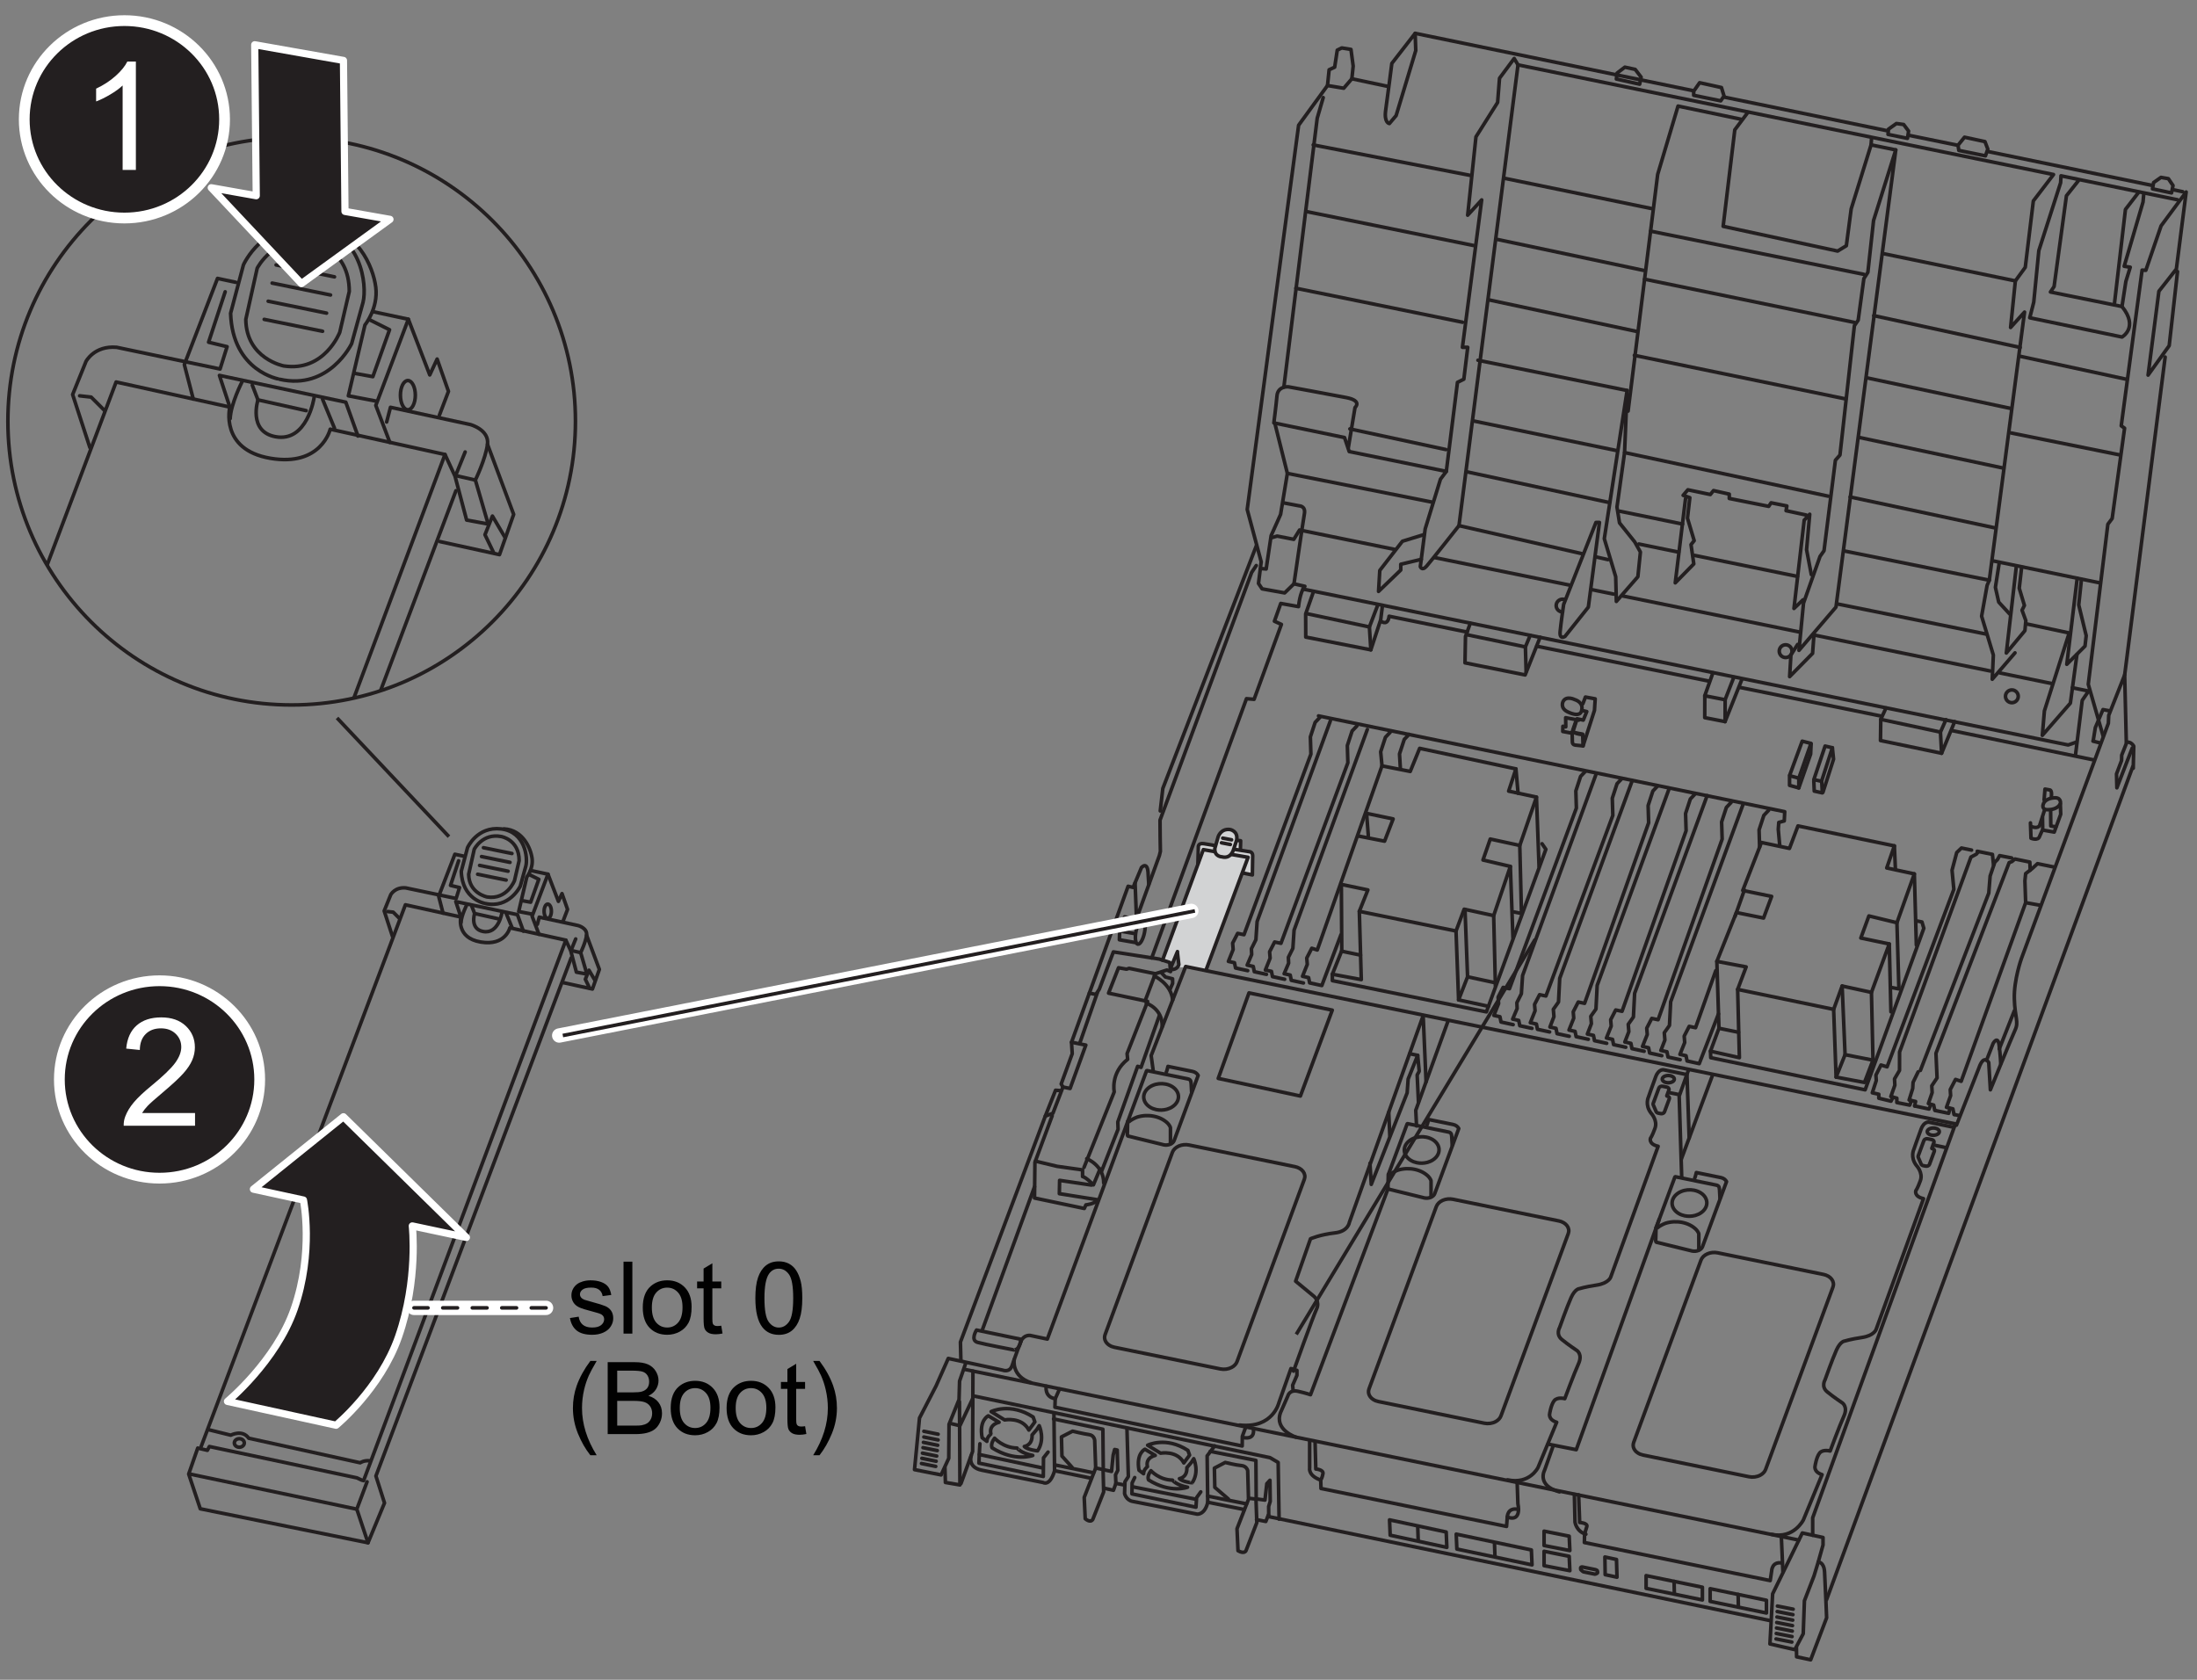 <?xml version="1.0" encoding="utf-8"?>
<!-- Generator: Adobe Illustrator 26.0.3, SVG Export Plug-In . SVG Version: 6.00 Build 0)  -->
<svg version="1.1" id="BOOT_MEDIA" xmlns="http://www.w3.org/2000/svg" xmlns:xlink="http://www.w3.org/1999/xlink" x="0px" y="0px"
	 viewBox="0 0 306 234" style="enable-background:new 0 0 306 234;" xml:space="preserve">
<rect x="0" y="0" width="306" height="234" fill="#808080" stroke="none"/>
<style type="text/css">
	.st0{fill:#D2D3D4;}
	.st1{fill:none;stroke:#231F20;stroke-width:0.5;stroke-linecap:round;stroke-linejoin:round;stroke-miterlimit:10;}
	.st2{clip-path:url(#SVGID_00000178163357479694512230000006175830501037112729_);}
	.st3{fill:none;stroke:#231F20;stroke-width:0.5;stroke-miterlimit:10;}
	.st4{fill:#231F20;stroke:#FFFFFF;stroke-width:1.5;stroke-miterlimit:10;}
	.st5{fill:#FFFFFF;}
	.st6{fill:#231F20;stroke:#FFFFFF;stroke-linecap:round;stroke-linejoin:round;stroke-miterlimit:10;}
	.st7{fill:#010101;}
	.st8{fill:none;stroke:#FFFFFF;stroke-width:2;stroke-linecap:round;stroke-linejoin:round;stroke-miterlimit:10;}
	
		.st9{fill:none;stroke:#231F20;stroke-width:0.5;stroke-linecap:round;stroke-linejoin:round;stroke-miterlimit:10;stroke-dasharray:2.055;}
</style>
<path class="st0" d="M168.073,135.222l5.09-13.605l1.239,0.289l0.083-2.932c0,0-0.165-0.496-1.239-0.496h-0.372l-0.041-1.28
	l-0.578-0.124c0,0,0.083-1.445-1.074-1.487c-1.156-0.041-1.445,0.743-1.445,0.743l-0.454,1.404l-1.611-0.289
	c0,0-0.95-0.33-0.661,2.065l-0.124,0.743l-4.873,13.462l0.991,0.413l0.248,0.454l0.702-1.9l0.289,1.693l-0.206,0.372h1.239
	L168.073,135.222z"/>
<polyline class="st1" points="194.241,76.533 181.004,73.83 180.198,75.131 177.882,74.677 177.11,74.904 "/>
<line class="st1" x1="218.649" y1="81.516" x2="199.79" y2="77.666"/>
<line class="st1" x1="224.738" y1="82.759" x2="221.589" y2="82.116"/>
<line class="st1" x1="250.687" y1="88.056" x2="226.025" y2="83.022"/>
<line class="st1" x1="277.197" y1="93.469" x2="252.647" y2="88.457"/>
<line class="st1" x1="285.862" y1="95.238" x2="278.596" y2="93.754"/>
<polyline class="st1" points="289.08,105.146 290.013,97.566 290.899,96.266 288.637,95.804 "/>
<polyline class="st1" points="174.972,78.783 174.332,79.742 161.569,114.248 161.587,116.62 161.619,118.599 161.477,119.187 
	158.292,127.977 158.097,122.986 "/>
<polyline class="st1" points="161.601,112.964 161.958,109.837 175.002,75.978 "/>
<path class="st1" d="M174.972,78.783"/>
<path class="st1" d="M158.652,128.147"/>
<line class="st1" x1="156.186" y1="129.732" x2="157.888" y2="130.023"/>
<polyline class="st1" points="160.627,149.191 160.335,147.052 165.139,134.639 272.354,156.559 252.473,211.433 252.473,213.863 
	"/>
<path class="st1" d="M297.121,107.015l0.069-3.071c0,0-0.365-0.706-1.037-0.537l-0.227-9.387l-2.22,5.63l-0.051,1.108
	l-12.112,32.779c0,0-1.06,2.952-0.984,5.602c0.076,2.65,0.64,3.201,0.111,4.337c-0.53,1.136-3.448,8.337-3.448,8.337l-0.228-3.795
	c0,0-0.116-0.218-0.303-0.327c-0.264-0.155-0.668-0.092-1.08,1.115l-3.112,7.929"/>
<polyline class="st1" points="296.983,104.198 294.84,109.744 294.789,107.814 295.495,105.936 295.512,105.195 296.236,103.369 "/>
<polyline class="st1" points="293.729,99.004 292.906,98.848 291.838,101.363 291.548,103.171 "/>
<line class="st1" x1="292.533" y1="103.499" x2="291.512" y2="103.244"/>
<line class="st1" x1="254.398" y1="222.856" x2="297.062" y2="106.773"/>
<polygon class="st1" points="253.244,217.601 253.912,215.22 253.912,214.176 251.03,213.549 246.894,222.029 246.518,229.005 
	249.985,229.799 251.155,227.585 251.322,222.99 252.659,219.523 "/>
<line class="st1" x1="247.558" y1="223.728" x2="249.755" y2="224.164"/>
<line class="st1" x1="247.527" y1="224.491" x2="249.723" y2="224.927"/>
<line class="st1" x1="247.496" y1="225.254" x2="249.692" y2="225.69"/>
<line class="st1" x1="247.465" y1="226.017" x2="249.661" y2="226.454"/>
<line class="st1" x1="247.434" y1="226.781" x2="249.63" y2="227.217"/>
<line class="st1" x1="247.402" y1="227.544" x2="249.599" y2="227.98"/>
<line class="st1" x1="247.371" y1="228.307" x2="249.568" y2="228.743"/>
<path class="st1" d="M253.244,217.601c0,0,0.796-0.051,0.884,1.379s0.286,6.382,0.286,6.382l-2.223,5.854l-1.959-0.418l-0.022-1.276
	"/>
<g>
	<g id="SPLINE_00000120531315402509045530000009490754630484289445_">
		<path class="st1" d="M236.086,169.32c-0.232,0.062-0.473,0.097-0.714,0.104c-0.241,0.007-0.484-0.013-0.719-0.061
			c-0.294-0.06-0.582-0.165-0.841-0.318c-0.121-0.072-0.236-0.154-0.342-0.247c-0.1-0.088-0.192-0.186-0.271-0.293
			c-0.076-0.102-0.14-0.212-0.19-0.329c-0.048-0.112-0.083-0.231-0.102-0.351c-0.019-0.119-0.022-0.241-0.009-0.361
			c0.013-0.122,0.041-0.241,0.083-0.356c0.044-0.119,0.103-0.232,0.173-0.338c0.074-0.111,0.16-0.213,0.256-0.306
			c0.101-0.098,0.211-0.186,0.329-0.263c0.123-0.081,0.254-0.151,0.389-0.21c0.284-0.124,0.588-0.2,0.898-0.231
			c0.314-0.031,0.633-0.016,0.941,0.047c0.208,0.043,0.413,0.107,0.607,0.196c0.183,0.083,0.356,0.188,0.512,0.315
			c0.145,0.118,0.275,0.255,0.379,0.41c0.098,0.145,0.173,0.305,0.217,0.474c0.043,0.163,0.056,0.335,0.039,0.503
			c-0.018,0.171-0.067,0.339-0.142,0.494c-0.079,0.165-0.187,0.315-0.312,0.448c-0.135,0.143-0.292,0.266-0.459,0.368
			c-0.044,0.027-0.088,0.052-0.134,0.076c-0.041,0.022-0.083,0.043-0.126,0.062c-0.13,0.06-0.265,0.11-0.403,0.15
			C236.125,169.309,236.106,169.315,236.086,169.32z"/>
	</g>
	<g id="SPLINE_00000132076371734647536990000010428564701582502302_">
		<path class="st1" d="M230.86,171.027c0.325-0.271,0.717-0.448,0.818-0.499c0.1-0.05,0.204-0.093,0.311-0.128
			c0.372-0.115,0.761-0.182,1.152-0.201c0.392-0.019,0.787,0.01,1.171,0.089c0.37,0.076,0.731,0.197,1.068,0.369
			c0.313,0.16,0.605,0.364,0.853,0.611c0.068,0.071,0.131,0.148,0.188,0.229c0.059,0.085,0.111,0.175,0.156,0.268
			c0.018,0.038,0.031,0.079,0.036,0.121c0.006,0.043,0.005,0.088,0.001,0.131v2.112"/>
	</g>
	<path class="st1" d="M236.038,164.13c0.025-0.059,0.047-0.119,0.067-0.18c0.024-0.072,0.045-0.145,0.064-0.219
		c0.041-0.158,0.06-0.228,0.099-0.391c0,0,0.2,0.043,0.237,0.051l3.178,0.65c0.089,0.018,0.176,0.045,0.26,0.081
		c0.079,0.034,0.156,0.076,0.225,0.127c0.066,0.047,0.126,0.102,0.177,0.165c0.048,0.059,0.127,0.189,0.127,0.189l-3.35,9.075
		c-0.039,0.106-0.108,0.201-0.19,0.28c-0.048,0.046-0.1,0.087-0.155,0.122c-0.06,0.039-0.123,0.072-0.188,0.1
		c-0.141,0.06-0.291,0.097-0.444,0.112c-0.156,0.015-0.315,0.007-0.467-0.024l-0.296-0.075l-4.666-1.143l0.001,0l-0.025-0.009
		l-0.038-0.035l-0.024-0.053l-0.015-0.077l-0.006-0.069l0,0l0.045-1.812"/>
	<g id="LINE_00000132774237556418850920000016231359359849066377_">
		<path class="st1" d="M239.559,166.924l-0.063-1.184l-0.045-0.304l0,0.001l-0.008-0.037l-0.056-0.117l-0.098-0.097l-0.131-0.068
			l-0.084-0.024c0,0-5.726-1.171-5.726-1.171c-0.028-0.006-0.056,0.01-0.065,0.036l0,0l-2.59,6.981"/>
	</g>
</g>
<g>
	<g id="SPLINE_00000047047910864507400030000001323300355525417104_">
		<path class="st1" d="M198.79,161.926c-0.232,0.062-0.473,0.097-0.714,0.104c-0.241,0.007-0.484-0.013-0.719-0.061
			c-0.294-0.06-0.582-0.165-0.841-0.318c-0.121-0.072-0.236-0.154-0.342-0.247c-0.1-0.088-0.192-0.186-0.271-0.293
			c-0.076-0.102-0.14-0.212-0.19-0.329c-0.048-0.112-0.083-0.231-0.102-0.351c-0.019-0.119-0.022-0.241-0.009-0.361
			c0.013-0.122,0.041-0.241,0.083-0.356c0.044-0.119,0.103-0.232,0.173-0.338c0.074-0.111,0.16-0.213,0.256-0.306
			c0.101-0.098,0.211-0.186,0.329-0.263c0.123-0.081,0.254-0.151,0.389-0.21c0.284-0.124,0.588-0.2,0.898-0.231
			c0.314-0.031,0.633-0.016,0.941,0.047c0.208,0.043,0.413,0.107,0.607,0.196c0.183,0.083,0.356,0.188,0.512,0.315
			c0.145,0.118,0.275,0.255,0.379,0.41c0.098,0.145,0.173,0.305,0.217,0.474c0.043,0.163,0.056,0.335,0.039,0.503
			c-0.018,0.171-0.067,0.339-0.142,0.494c-0.079,0.165-0.187,0.315-0.312,0.448c-0.135,0.143-0.292,0.266-0.459,0.368
			c-0.044,0.027-0.088,0.052-0.134,0.076c-0.041,0.022-0.083,0.043-0.126,0.062c-0.13,0.06-0.265,0.11-0.403,0.15
			C198.83,161.915,198.81,161.92,198.79,161.926z"/>
	</g>
	<g id="SPLINE_00000124852494561706229100000001279712946092262316_">
		<path class="st1" d="M193.564,163.632c0.325-0.271,0.717-0.448,0.818-0.499c0.1-0.05,0.204-0.093,0.311-0.128
			c0.372-0.115,0.761-0.182,1.152-0.201c0.392-0.019,0.787,0.01,1.171,0.089c0.37,0.076,0.731,0.197,1.068,0.369
			c0.313,0.16,0.605,0.364,0.853,0.611c0.068,0.071,0.131,0.148,0.188,0.229c0.059,0.085,0.111,0.175,0.156,0.268
			c0.018,0.038,0.031,0.079,0.036,0.121c0.006,0.043,0.005,0.088,0.001,0.131v2.112"/>
	</g>
	<path class="st1" d="M198.742,156.735c0.025-0.059,0.047-0.119,0.067-0.18c0.024-0.072,0.045-0.145,0.064-0.219
		c0.041-0.158,0.06-0.228,0.099-0.391c0,0,0.2,0.043,0.237,0.051l3.178,0.65c0.089,0.018,0.176,0.045,0.26,0.081
		c0.079,0.034,0.156,0.076,0.225,0.127c0.066,0.047,0.126,0.102,0.177,0.165c0.048,0.059,0.127,0.189,0.127,0.189l-3.35,9.075
		c-0.039,0.106-0.108,0.201-0.19,0.28c-0.048,0.046-0.1,0.087-0.155,0.122c-0.06,0.039-0.123,0.072-0.188,0.1
		c-0.141,0.06-0.291,0.097-0.444,0.112c-0.156,0.015-0.315,0.007-0.467-0.024l-0.296-0.075l-4.666-1.143l0.001,0l-0.025-0.009
		l-0.038-0.035l-0.024-0.053l-0.015-0.077l-0.005-0.069v0l0.045-1.812"/>
	<g id="LINE_00000018221716033623663550000012456690497927957182_">
		<path class="st1" d="M202.264,159.53l-0.063-1.184l-0.045-0.304l0,0.001l-0.008-0.037l-0.056-0.117l-0.098-0.097l-0.131-0.068
			l-0.084-0.024l-5.726-1.171c-0.028-0.006-0.056,0.01-0.065,0.036l0,0l-2.59,6.981"/>
	</g>
</g>
<g>
	<g id="SPLINE_00000156554526088811315480000003999315500204260520_">
		<path class="st1" d="M162.495,154.531c-0.232,0.062-0.473,0.097-0.714,0.104c-0.241,0.007-0.484-0.013-0.719-0.061
			c-0.294-0.06-0.582-0.165-0.841-0.318c-0.121-0.072-0.236-0.154-0.342-0.247c-0.1-0.088-0.192-0.186-0.271-0.293
			c-0.076-0.102-0.14-0.212-0.19-0.329c-0.048-0.112-0.083-0.231-0.102-0.351c-0.019-0.119-0.022-0.241-0.009-0.361
			c0.013-0.122,0.041-0.241,0.083-0.356c0.044-0.119,0.103-0.232,0.173-0.338c0.074-0.111,0.16-0.213,0.256-0.306
			c0.101-0.098,0.211-0.186,0.329-0.263c0.123-0.081,0.254-0.151,0.389-0.21c0.284-0.124,0.588-0.2,0.898-0.231
			c0.314-0.031,0.633-0.016,0.941,0.047c0.208,0.043,0.413,0.107,0.607,0.196c0.183,0.083,0.356,0.188,0.512,0.315
			c0.145,0.118,0.275,0.255,0.379,0.41c0.098,0.145,0.173,0.305,0.217,0.474c0.043,0.163,0.056,0.335,0.039,0.503
			c-0.018,0.171-0.067,0.339-0.142,0.494c-0.079,0.165-0.187,0.315-0.312,0.448c-0.135,0.143-0.292,0.266-0.459,0.368
			c-0.044,0.027-0.088,0.052-0.134,0.076c-0.041,0.022-0.083,0.043-0.126,0.062c-0.13,0.06-0.266,0.11-0.403,0.15
			C162.534,154.52,162.515,154.526,162.495,154.531z"/>
	</g>
	<g id="SPLINE_00000007393493700872297450000001108538131417573774_">
		<path class="st1" d="M157.268,156.238c0.325-0.271,0.717-0.448,0.818-0.499c0.1-0.05,0.204-0.093,0.311-0.128
			c0.372-0.115,0.761-0.182,1.152-0.201c0.392-0.019,0.787,0.01,1.171,0.089c0.37,0.076,0.731,0.197,1.068,0.369
			c0.313,0.16,0.605,0.364,0.853,0.611c0.068,0.071,0.131,0.148,0.188,0.229c0.059,0.085,0.111,0.175,0.156,0.268
			c0.018,0.038,0.031,0.079,0.036,0.121c0.006,0.043,0.005,0.088,0.001,0.131v2.112"/>
	</g>
	<path class="st1" d="M162.447,149.341c0.025-0.059,0.047-0.119,0.067-0.18c0.024-0.072,0.045-0.145,0.064-0.219
		c0.041-0.158,0.06-0.228,0.099-0.391c0,0,0.2,0.043,0.237,0.051l3.178,0.65c0.089,0.018,0.176,0.045,0.26,0.081
		c0.079,0.034,0.156,0.076,0.225,0.127c0.066,0.047,0.126,0.102,0.177,0.165c0.048,0.059,0.127,0.189,0.127,0.189l-3.35,9.075
		c-0.039,0.106-0.108,0.201-0.19,0.28c-0.048,0.046-0.1,0.086-0.155,0.122c-0.06,0.039-0.123,0.072-0.188,0.1
		c-0.141,0.06-0.291,0.097-0.444,0.112c-0.156,0.015-0.315,0.007-0.467-0.024l-0.296-0.075l-4.666-1.143l0.001,0l-0.025-0.009
		l-0.038-0.035l-0.024-0.053l-0.015-0.077l-0.006-0.069l0,0l0.045-1.812"/>
	<g id="LINE_00000126308198014446817810000007175177234484898492_">
		<path class="st1" d="M165.968,152.136l-0.063-1.184l-0.045-0.304l0,0.001l-0.008-0.037l-0.056-0.117l-0.098-0.097l-0.131-0.068
			l-0.084-0.024c0,0-5.726-1.171-5.726-1.171c-0.028-0.006-0.056,0.01-0.065,0.036l0,0l-2.59,6.981l-11.228,30.386l-2.41-0.511
			c0,0-0.887-0.114-1.288,0.859"/>
	</g>
</g>
<polyline class="st1" points="201.689,142.222 197.188,154.669 197.296,156.844 "/>
<path class="st1" d="M180.163,191.001c0,0,2.72-7.615,3.209-8.648c0.49-1.033-0.326-1.74-0.326-1.74l-2.589-2.138l2.07-5.91
	c0,0,1.329-0.589,3.402-0.818c1.86-0.205,2.012-1.469,2.012-1.469l10.28-28.8l0.402,9.217"/>
<polygon class="st1" points="173.961,138.312 185.56,140.716 181.119,152.681 169.676,150.225 "/>
<line class="st1" x1="238.487" y1="149.878" x2="234.169" y2="161.488"/>
<polyline class="st1" points="215.625,201.17 219.542,201.946 231.098,169.847 "/>
<path class="st1" d="M216.35,201.35l-1.219,3.454c0,0-1.164,2.108,2.065,3.016"/>
<line class="st1" x1="250.536" y1="214.538" x2="134.352" y2="190.757"/>
<path class="st1" d="M235.27,158.52l-0.305-8.822l-3.192-0.658c0,0-0.721-0.219-1.159,0.94s-1.015,2.838-1.015,2.838
	s-0.533,1.065,0.345,2.225c0,0,0.971,1.003,0.564,2.131c-0.407,1.128-0.627,1.379-0.627,1.379s-0.313,0.815,1.065,1.128
	l-6.611,18.236c0,0-0.282,0.846-1.943,1.097s-2.413,0.501-2.413,0.501s-0.595,0-1.159,1.253c-0.564,1.253-1.598,4.167-1.598,4.167
	s-0.564,0.94,0.313,1.661c0.877,0.721,2.099,1.535,2.099,1.535s0.815,0.533,0.219,1.849c-0.595,1.316-1.911,4.857-1.911,4.857
	s-1.039-0.279-1.48,0.294c-0.441,0.573-0.617,1.763-0.617,1.763s-0.265,0.838,0.97,1.234l-2.601,6.304c0,0-1.146,2.381-4.232,1.719"
	/>
<path class="st1" d="M133.835,189.546l-0.066-2.59l11.821-31.478l1.063-0.398l1.395-3.652l0.996,0.199l2.191-6.043l-1.992-0.398
	l7.882-21.727l0.698,0.161l0.204-0.487l0.958-2.286c0,0,0.886-0.994,0.929,0.951l0.089,1.399"/>
<path class="st1" d="M146.549,155.429l-2.404,6.485l-0.056,4.976l6.933,1.454l0.224-0.503c0,0,1.156-0.093,1.707-0.699l-5.406-0.858
	l0.036-1.854l4.435,0.654"/>
<line class="st1" x1="136.791" y1="185.344" x2="144.094" y2="165.308"/>
<path class="st1" d="M142.246,186.578l-6.235-1.299c0,0-0.909,1.429,0.162,1.721s4.838,1.007,4.838,1.007
	S141.889,188.462,142.246,186.578z"/>
<path class="st1" d="M134.53,189.824l-0.881,2.569l-0.073,2.569l-1.395,3.45l-0.037,4.734l-1.064,2.312l-3.707-0.734l0.697-7.193
	l2.312-4.477l1.692-3.821l7.584,1.631c0,0,0.973,0.401,1.316-0.658c0.343-1.059,1.202-3.32,1.202-3.32"/>
<polyline class="st1" points="132.392,198.294 133.699,198.605 135.466,194.85 "/>
<polyline class="st1" points="133.637,195.243 133.699,206.854 131.676,206.511 131.614,204.457 "/>
<polyline class="st1" points="133.852,206.649 135.466,202.193 135.512,191.007 "/>
<polyline class="st1" points="135.674,194.478 176.894,203.058 178.023,203.723 178.152,211.614 "/>
<path class="st1" d="M141.262,189.383c0,0-0.441,2.325,2.365,3.247"/>
<path class="st1" d="M172.657,198.516c4.672,0.501,5.478-3.142,5.478-3.142l1.669-4.728l0.834,0.25v0.695l-0.6,1.382l0.073,0.757"/>
<path class="st1" d="M180.521,200.208c0,0-3.081-0.998-2.163-3.445l1.029-2.336c0,0,0.222-0.89,1.418-0.612
	c1.196,0.278,1.724,0.473,1.724,0.473l10.806-28.731"/>
<polyline class="st1" points="190.808,162.052 190.991,164.987 195.989,152.239 196.127,150.313 197.457,147.012 196.348,146.787 
	"/>
<line class="st1" x1="193.425" y1="154.932" x2="193.573" y2="158.193"/>
<polyline class="st1" points="197.565,153.57 197.383,149.746 197.669,149.226 197.457,147.012 "/>
<polyline class="st1" points="234.228,163.945 233.879,152.693 235.187,149.036 "/>
<line class="st1" x1="232.432" y1="152.195" x2="233.78" y2="152.462"/>
<g id="SPLINE_00000063617584716396189420000018093919420647651234_">
	<path class="st1" d="M230.669,154.851l-0.404-0.946c-0.013-0.03-0.02-0.063-0.021-0.096c-0.001-0.033,0.005-0.066,0.016-0.097
		l0.794-2.152c0.016-0.044,0.044-0.083,0.077-0.116c0.037-0.037,0.082-0.065,0.129-0.085c0.051-0.022,0.106-0.036,0.162-0.042
		c0.057-0.006,0.114-0.003,0.17,0.008l0.553,0.113c0.041,0.008,0.081,0.022,0.119,0.04c0.035,0.017,0.069,0.039,0.098,0.065
		c0.027,0.024,0.05,0.053,0.068,0.085c0.016,0.03,0.027,0.063,0.031,0.096c0.004,0.03,0.002,0.061-0.005,0.091
		c-0.002,0.01-0.005,0.02-0.009,0.03l-0.292,0.791c-0.002,0.006-0.003,0.013-0.002,0.02c0.001,0.007,0.004,0.013,0.008,0.019
		c0.009,0.012,0.025,0.02,0.04,0.023l0.055,0.011c0.044,0.009,0.088,0.025,0.127,0.048c0.036,0.021,0.068,0.048,0.092,0.081
		c0.022,0.03,0.038,0.065,0.044,0.102c0.006,0.036,0.001,0.074-0.011,0.108l-0.682,1.847c-0.016,0.044-0.044,0.083-0.077,0.116
		c-0.037,0.037-0.082,0.065-0.129,0.085c-0.051,0.022-0.106,0.036-0.162,0.042c-0.057,0.006-0.114,0.003-0.17-0.008l-0.322-0.066
		c-0.065-0.013-0.129-0.039-0.184-0.078C230.734,154.952,230.693,154.905,230.669,154.851"/>
</g>
<ellipse class="st1" cx="232.362" cy="150.327" rx="0.84" ry="0.504"/>
<g id="SPLINE_00000178198129915703622860000015633924950870893699_">
	<path class="st1" d="M171.54,190.485c0.173-0.091,0.335-0.21,0.469-0.353c0.063-0.067,0.119-0.139,0.168-0.217
		c0.047-0.074,0.086-0.153,0.117-0.235l9.376-25.401c0.033-0.089,0.055-0.183,0.065-0.278c0.01-0.094,0.007-0.188-0.007-0.281
		c-0.015-0.094-0.042-0.187-0.079-0.274c-0.039-0.091-0.089-0.177-0.148-0.256c-0.062-0.084-0.134-0.16-0.212-0.229
		c-0.082-0.073-0.172-0.137-0.267-0.192c-0.202-0.119-0.427-0.201-0.656-0.248l-14.747-3.016c-0.24-0.049-0.489-0.061-0.734-0.037
		c-0.241,0.024-0.479,0.084-0.7,0.18c-0.106,0.046-0.207,0.101-0.303,0.164c-0.092,0.06-0.178,0.129-0.256,0.205
		c-0.074,0.073-0.142,0.152-0.199,0.239c-0.055,0.082-0.101,0.171-0.135,0.264l-9.376,25.401c-0.027,0.073-0.047,0.149-0.058,0.226
		c-0.011,0.076-0.015,0.153-0.011,0.229c0.005,0.077,0.017,0.153,0.038,0.227c0.021,0.076,0.049,0.149,0.085,0.219
		c0.075,0.148,0.179,0.28,0.301,0.393c0.133,0.123,0.287,0.222,0.449,0.299c0.039,0.018,0.079,0.036,0.119,0.052
		c0.123,0.049,0.252,0.087,0.382,0.114l14.747,3.016c0.267,0.055,0.544,0.063,0.816,0.027
		C171.046,190.688,171.306,190.609,171.54,190.485"/>
</g>
<g id="SPLINE_00000172409709925994278870000000176666367343955365_">
	<path class="st1" d="M208.3,198.044c0.173-0.091,0.335-0.21,0.469-0.353c0.063-0.067,0.119-0.139,0.168-0.217
		c0.047-0.074,0.086-0.153,0.117-0.235l9.376-25.401c0.033-0.089,0.055-0.183,0.065-0.278c0.01-0.094,0.007-0.188-0.007-0.281
		c-0.015-0.094-0.042-0.187-0.079-0.274c-0.039-0.091-0.089-0.177-0.148-0.256c-0.062-0.084-0.134-0.16-0.212-0.229
		c-0.082-0.073-0.172-0.137-0.267-0.192c-0.202-0.119-0.427-0.201-0.656-0.248l-14.747-3.016c-0.24-0.049-0.489-0.061-0.734-0.037
		c-0.241,0.024-0.479,0.084-0.7,0.18c-0.106,0.046-0.207,0.101-0.303,0.164c-0.092,0.06-0.178,0.129-0.256,0.205
		c-0.074,0.073-0.142,0.152-0.199,0.239c-0.055,0.082-0.101,0.171-0.135,0.263l-9.376,25.401c-0.027,0.073-0.047,0.149-0.058,0.226
		c-0.011,0.076-0.015,0.153-0.011,0.229c0.005,0.077,0.017,0.153,0.038,0.227c0.021,0.076,0.049,0.149,0.085,0.219
		c0.075,0.148,0.179,0.28,0.301,0.393c0.133,0.123,0.287,0.222,0.449,0.299c0.039,0.018,0.079,0.036,0.119,0.052
		c0.123,0.049,0.252,0.087,0.382,0.114l14.747,3.016c0.267,0.055,0.544,0.064,0.816,0.027
		C207.806,198.247,208.066,198.168,208.3,198.044"/>
</g>
<g id="SPLINE_00000023971743145998556320000004770601547179508926_">
	<path class="st1" d="M245.164,205.5c0.173-0.091,0.335-0.21,0.469-0.353c0.063-0.067,0.119-0.139,0.168-0.217
		c0.047-0.074,0.086-0.153,0.117-0.235l9.376-25.401c0.033-0.089,0.055-0.183,0.065-0.278c0.01-0.094,0.007-0.188-0.007-0.281
		c-0.015-0.094-0.042-0.187-0.079-0.274c-0.039-0.091-0.089-0.177-0.148-0.256c-0.062-0.084-0.134-0.16-0.212-0.229
		c-0.082-0.073-0.172-0.137-0.267-0.192c-0.202-0.119-0.427-0.201-0.656-0.248l-14.747-3.016c-0.24-0.049-0.489-0.061-0.734-0.037
		c-0.241,0.024-0.479,0.084-0.7,0.18c-0.106,0.046-0.207,0.101-0.304,0.164c-0.092,0.06-0.178,0.129-0.256,0.205
		c-0.074,0.073-0.142,0.152-0.199,0.239c-0.055,0.082-0.101,0.171-0.135,0.263l-9.376,25.401c-0.027,0.073-0.047,0.149-0.058,0.226
		c-0.011,0.076-0.015,0.153-0.011,0.229c0.005,0.077,0.017,0.153,0.038,0.227c0.021,0.076,0.049,0.149,0.085,0.219
		c0.075,0.148,0.179,0.28,0.301,0.393c0.133,0.123,0.287,0.222,0.449,0.299c0.039,0.018,0.079,0.036,0.119,0.052
		c0.123,0.049,0.252,0.087,0.382,0.114l14.747,3.016c0.267,0.055,0.544,0.064,0.816,0.027
		C244.67,205.702,244.93,205.624,245.164,205.5"/>
</g>
<path class="st1" d="M271.928,156.992l-3.192-0.658c0,0-0.721-0.219-1.159,0.94c-0.439,1.159-1.015,2.838-1.015,2.838
	s-0.533,1.065,0.345,2.225c0,0,0.971,1.003,0.564,2.131c-0.407,1.128-0.627,1.379-0.627,1.379s-0.313,0.815,1.065,1.128
	l-6.611,18.236c0,0-0.282,0.846-1.943,1.097c-1.661,0.251-2.413,0.501-2.413,0.501s-0.595,0-1.159,1.253
	c-0.564,1.253-1.598,4.167-1.598,4.167s-0.564,0.94,0.313,1.661c0.877,0.721,2.099,1.535,2.099,1.535s0.815,0.533,0.219,1.849
	s-1.911,4.857-1.911,4.857s-1.039-0.279-1.48,0.294c-0.441,0.573-0.617,1.763-0.617,1.763s-0.265,0.838,0.97,1.234l-2.601,6.304
	c0,0-1.328,2.682-4.414,2.021"/>
<line class="st1" x1="248.107" y1="214.067" x2="248.324" y2="218.958"/>
<path class="st1" d="M219.279,208.18l0.087,3.852c0,0,0.173,1.299,1.515,1.688"/>
<path class="st1" d="M219.876,208.237l0.143,3.848c0,0,1.14,0.057,0.998,0.57s-0.314,0.998-0.314,0.998l-0.029,1.226l25.884,5.302
	l0.2-1.34c0,0,0.029-1.34,1.397-1.112"/>
<path class="st1" d="M183.164,200.861l0.103,3.776c0,0,1.098,0.069,0.995,0.652c-0.103,0.584-0.309,0.892-0.309,0.892l0.034,1.167
	l25.847,5.286l0.103-1.304c0,0,0-1.407,1.545-1.064"/>
<path class="st1" d="M211.311,206.559l0.103,2.918c0,0,0.618,2.609-1.476,1.854"/>
<path class="st1" d="M182.409,200.758v3.741c0,0-0.24,1.064,1.545,1.682"/>
<path class="st1" d="M135.274,202.773c0,0-0.58,1.625,1.48,2.031c2.06,0.406,8.53,1.712,8.53,1.712s0.928,0.609,1.596-1.625
	l-0.087-8.036"/>
<polyline class="st1" points="146.744,197.667 153.611,199.094 153.666,204.747 "/>
<line class="st1" x1="147.053" y1="204.907" x2="151.961" y2="205.92"/>
<line class="st1" x1="147.001" y1="204.083" x2="152.309" y2="205.165"/>
<polyline class="st1" points="153.657,204.727 154.815,204.972 155.04,202.717 155.247,201.919 155.607,201.996 155.685,204.83 
	155.372,205.447 155.424,206.634 155.085,207.599 153.782,207.312 "/>
<path class="st1" d="M153.718,207.833l-0.08-3.126l-1.03-0.207l-1.598,4.09l0.139,2.967c0,0,0.697,0.657,1.055,0.1L153.718,207.833z
	"/>
<path class="st1" d="M152.608,204.499l-0.137-3.854c0,0-0.068-0.707-0.775-0.798c-0.707-0.091-2.304-0.479-2.304-0.479l-1.551,0.798
	l0.068,2.668l1.414,1.574"/>
<polyline class="st1" points="167.244,207.823 166.662,208.626 166.578,209.956 157.656,208.1 157.684,206.576 158.044,205.828 "/>
<path class="st1" d="M156.963,199.039l0.194,6.65l-0.471,0.72l-0.055,1.635c0,0,0.194,0.942,1.136,1.108
	c0.942,0.166,8.978,1.773,8.978,1.773s1.053,0.111,1.469-1.635l-0.083-6.484l1.053-1.385"/>
<line class="st1" x1="157.822" y1="207.13" x2="166.551" y2="208.848"/>
<line class="st1" x1="155.424" y1="206.634" x2="156.556" y2="206.855"/>
<polyline class="st1" points="168.563,202.179 174.923,203.438 174.964,208.797 176.184,208.965 176.442,206.682 176.879,206.205 
	176.918,209.144 176.7,209.859 176.709,211.268 246.545,225.754 "/>
<line class="st1" x1="168.208" y1="208.41" x2="173.61" y2="209.492"/>
<line class="st1" x1="168.218" y1="209.266" x2="173.309" y2="210.284"/>
<path class="st1" d="M171.084,208.813l-1.885-1.621l-0.057-2.677l1.508-0.792c0,0,1.49,0.377,2.244,0.434
	c0.754,0.057,0.886,0.716,0.886,0.716l0.113,3.978l-1.602,4.106l0.139,3.058c0.894,0.516,1.112,0,1.112,0l1.509-3.912l-0.118-3.276
	c0,0-0.22-0.02-0.895-0.1"/>
<polyline class="st1" points="175.012,211.686 176.303,211.944 176.66,211.03 "/>
<g>
	<polygon class="st1" points="193.536,211.72 201.427,213.415 201.519,215.555 193.627,213.86 	"/>
	<line class="st1" x1="197.467" y1="212.764" x2="197.528" y2="214.567"/>
</g>
<g>
	<polygon class="st1" points="202.822,213.707 213.291,215.911 213.382,217.99 202.914,215.786 	"/>
	<line class="st1" x1="208.152" y1="214.936" x2="208.213" y2="216.688"/>
</g>
<polygon class="st1" points="215.061,213.294 218.558,213.993 218.653,215.996 215.061,215.297 "/>
<polygon class="st1" points="215.061,216.1 218.558,216.799 218.653,218.802 215.061,218.102 "/>
<line class="st1" x1="269.341" y1="159.508" x2="271.095" y2="159.876"/>
<g id="SPLINE_00000028291134310630862290000007265494848854084766_">
	<path class="st1" d="M267.579,162.164l-0.404-0.946c-0.013-0.03-0.02-0.063-0.021-0.096s0.005-0.066,0.016-0.097l0.794-2.152
		c0.016-0.044,0.044-0.083,0.077-0.116c0.037-0.037,0.082-0.065,0.129-0.085c0.051-0.022,0.106-0.036,0.162-0.042
		c0.057-0.006,0.114-0.003,0.17,0.008l0.553,0.113c0.041,0.008,0.081,0.022,0.119,0.04c0.035,0.017,0.069,0.039,0.098,0.065
		c0.027,0.024,0.05,0.053,0.068,0.085c0.016,0.03,0.027,0.063,0.031,0.096c0.004,0.03,0.002,0.061-0.005,0.091
		c-0.002,0.01-0.005,0.02-0.009,0.03l-0.292,0.791c-0.002,0.006-0.003,0.013-0.002,0.02c0.001,0.007,0.004,0.013,0.008,0.019
		c0.009,0.012,0.025,0.02,0.04,0.023l0.055,0.011c0.044,0.009,0.088,0.025,0.127,0.048c0.036,0.021,0.068,0.048,0.092,0.081
		c0.022,0.03,0.038,0.065,0.044,0.102c0.006,0.036,0.001,0.074-0.011,0.108l-0.682,1.847c-0.016,0.044-0.044,0.083-0.077,0.116
		c-0.037,0.037-0.082,0.065-0.129,0.085c-0.051,0.022-0.106,0.036-0.162,0.042c-0.057,0.006-0.114,0.003-0.17-0.008l-0.322-0.066
		c-0.065-0.013-0.129-0.039-0.184-0.078C267.643,162.265,267.602,162.218,267.579,162.164"/>
</g>
<ellipse class="st1" cx="269.272" cy="157.64" rx="0.84" ry="0.504"/>
<path class="st1" d="M144.225,161.754l3.01,0.719l3.545,0.498l0.002,0.93c0.477,0.079,1.51,1.152,1.51,1.152l0.926-2.222"/>
<path class="st1" d="M150.981,162.628l4.212-10.531c0,0-0.556-2.623,1.868-4.53l-0.079-0.795l2.861-7.272l-5.444-1.152l1.391-3.537
	l1.113,0.199l0.358-0.119l3.656,0.755l-1.351,3.576"/>
<polyline class="st1" points="151.727,138.346 152.636,138.527 153.109,137.8 155.072,132.602 161.47,133.601 162.924,134.074 
	163.033,135.346 162.525,135.128 160.915,135.646 "/>
<path class="st1" d="M159.653,139.745c0,0,2.29,0.727,2.218,3.272"/>
<path class="st1" d="M160.78,135.964c0,0,2.363,1.091,2.545,3.345"/>
<polyline class="st1" points="161.47,141.49 158.925,148.688 158.453,148.543 155.69,156.286 155.726,157.304 153.4,163.23 "/>
<path class="st1" d="M151.364,161.412c0,0,2.363,0.909,2.363,3.381"/>
<polyline class="st1" points="149.242,145.184 149.341,146.779 147.804,150.999 148.046,151.427 "/>
<polyline class="st1" points="145.589,155.478 147.02,151.873 147.774,151.933 "/>
<polyline class="st1" points="158.069,131.29 155.909,130.915 155.945,129.766 156.624,127.73 158.82,128.109 "/>
<path class="st1" d="M163.996,132.559l-0.001,0.145l0.192,1.655c0,0-0.114,0.739-1.108,0.71l0.057-0.426l0.811-1.962"/>
<polyline class="st1" points="161.738,135.464 162.309,136.098 163.316,136.35 163.325,136.997 162.955,137.837 "/>
<line class="st1" x1="128.674" y1="199.381" x2="130.661" y2="199.787"/>
<line class="st1" x1="128.674" y1="200.181" x2="130.661" y2="200.587"/>
<line class="st1" x1="128.615" y1="200.923" x2="130.603" y2="201.329"/>
<line class="st1" x1="128.557" y1="201.664" x2="130.544" y2="202.071"/>
<line class="st1" x1="128.479" y1="202.425" x2="130.466" y2="202.832"/>
<line class="st1" x1="128.401" y1="203.147" x2="130.388" y2="203.554"/>
<line class="st1" x1="128.342" y1="203.869" x2="130.33" y2="204.276"/>
<path class="st1" d="M143.896,197.394c-3.205-2.08-5.851-0.754-5.851-0.754l1.88,1.159c0,0,2.402-0.448,3.377,1.414l0.834-1.132
	L143.896,197.394z"/>
<path class="st1" d="M137.455,200.784l-0.661-0.504c-0.464-2.46,0.856-3.051,0.856-3.051l1.501,0.898c0,0-1.455,0.276-1.137,1.631
	C138.014,199.758,137.435,200.208,137.455,200.784z"/>
<polyline class="st1" points="136.482,201.12 136.405,202.396 136.347,203.818 145.312,205.675 145.341,203.083 145.972,202.278 "/>
<path class="st1" d="M143.845,202.748c0,0-2.459,0.952-5.662-1.06c0,0-0.3-0.486,0.343-1.341c0,0,1.2,1.347,3.129,1.371
	C141.654,201.718,142.161,202.422,143.845,202.748z"/>
<line class="st1" x1="136.407" y1="202.62" x2="145.126" y2="204.473"/>
<path class="st1" d="M142.668,201.495c0,0,1.14-0.136,1.08-1.596l0.658-0.764l0.338-0.533c0,0,0.871,1.91-0.232,3.504
	C144.512,202.106,143.095,201.97,142.668,201.495z"/>
<g>
	<path class="st1" d="M165.453,202.043c-3.072-1.994-5.608-0.722-5.608-0.722l1.802,1.111c0,0,2.303-0.429,3.237,1.356l0.8-1.086
		L165.453,202.043z"/>
	<path class="st1" d="M159.279,205.292l-0.633-0.483c-0.445-2.358,0.82-2.925,0.82-2.925l1.439,0.861c0,0-1.395,0.265-1.09,1.563
		C159.814,204.309,159.26,204.74,159.279,205.292z"/>
	<path class="st1" d="M165.404,207.175c0,0-2.357,0.912-5.428-1.016c0,0-0.288-0.466,0.329-1.286c0,0,1.15,1.291,3,1.314
		C163.304,206.188,163.79,206.863,165.404,207.175z"/>
	<path class="st1" d="M164.275,205.974c0,0,1.092-0.13,1.035-1.53l0.631-0.733l0.324-0.511c0,0,0.835,1.831-0.222,3.359
		C166.043,206.56,164.685,206.429,164.275,205.974z"/>
</g>
<path class="st1" d="M145.716,193.101c0,0-0.274,1.503,1.248,1.741"/>
<path class="st1" d="M174.559,199.002c0,0,0.402,1.566-1.365,1.265"/>
<polyline class="st1" points="173.534,198.72 173.033,200.086 173.012,201.431 146.93,196.03 146.97,194.865 147.569,193.495 "/>
<polygon class="st1" points="223.531,216.893 225.146,217.239 225.215,219.709 223.569,219.354 "/>
<g>
	<polygon class="st1" points="229.271,219.489 233.17,220.292 237.112,221.104 237.112,222.876 229.271,221.261 	"/>
	<line class="st1" x1="233.205" y1="222.016" x2="233.17" y2="220.292"/>
</g>
<g>
	<polygon class="st1" points="238.191,221.307 242.089,222.11 246.032,222.922 246.032,224.694 238.191,223.078 	"/>
	<line class="st1" x1="242.124" y1="223.834" x2="242.089" y2="222.11"/>
</g>
<g id="SPLINE_00000164506109352281748250000003391387992990172036_">
	<path class="st1" d="M220.152,218.408c0.001-0.01,0.003-0.021,0.007-0.031c0.003-0.008,0.007-0.017,0.012-0.024
		c0.011-0.016,0.025-0.029,0.042-0.039c0.044-0.027,0.099-0.035,0.151-0.032c0.02,0.001,0.04,0.004,0.06,0.008l1.802,0.369
		c0.054,0.011,0.107,0.032,0.154,0.063c0.042,0.027,0.08,0.061,0.104,0.104c0.013,0.023,0.022,0.049,0.023,0.076l0.004,0.168
		l-0.006,0.034c-0.007,0.018-0.02,0.034-0.036,0.046c-0.006,0.004-0.012,0.008-0.019,0.011l-0.207,0.102
		c-0.027,0.013-0.057,0.019-0.087,0.019c-0.011,0-0.022,0-0.034-0.001c-0.012-0.001-0.025-0.003-0.037-0.005l-1.492-0.305
		c-0.012-0.003-0.025-0.006-0.037-0.01c-0.03-0.01-0.06-0.023-0.086-0.041c-0.013-0.008-0.025-0.017-0.036-0.027l-0.213-0.188
		c-0.013-0.011-0.025-0.024-0.035-0.038c-0.009-0.012-0.017-0.026-0.022-0.04c-0.005-0.013-0.008-0.026-0.008-0.039l-0.004-0.168
		L220.152,218.408z"/>
</g>
<polyline class="st1" points="289.171,103.391 288.058,103.776 181.475,82.057 "/>
<polyline class="st1" points="197.963,77.917 195.099,78.604 195.099,79.407 192.005,82.386 192.177,79.464 195.328,75.396 
	198.307,74.479 "/>
<path class="st1" d="M222.775,72.78l-1.549,11.791l-3.25,4.081c0,0-0.794,0.529-0.68-0.68s0.491-3.779,0.491-3.779l4.497-11.413
	H222.775z"/>
<path class="st1" d="M201.444,65.666l-0.815,1.086l-2.127,6.924l-0.679,5.249c0,0,0.226,0.679,0.86-0.045
	c0.634-0.724,4.525-5.657,4.525-5.657l8.221-64.189l-0.532-0.887l-2.041,2.751l-0.266,3.372l-3.017,4.792l-1.154,10.916l1.952-2.13
	l-2.683,20.533h0.74l-0.542,4.439l-0.888,0.444L201.444,65.666z"/>
<polygon class="st1" points="225.125,83.782 228.125,80.34 228.478,76.898 227.684,75.486 225.566,72.839 225.213,70.633 
	226.272,63.044 226.625,54.396 223.448,75.045 225.037,80.34 "/>
<polygon class="st1" points="251.195,84.014 250.561,90.597 255.716,84.569 264.044,20.883 260.951,30.717 260.158,37.934 
	259.602,38.807 258.809,44.597 258.281,45.374 256.271,63.393 255.637,64.107 254.051,76.717 253.495,77.51 "/>
<polyline class="st1" points="250.372,89.775 249.44,91.239 249.262,94.257 252.457,91.017 252.647,88.457 "/>
<polyline class="st1" points="278.45,78.443 277.92,81.822 278.384,83.876 279.908,85.533 "/>
<polyline class="st1" points="280.836,78.907 279.444,90.966 280.666,89.493 282.029,87.852 282.161,86.461 281.631,85.003 
	281.962,84.34 281.243,81.945 281.575,79.03 "/>
<polyline class="st1" points="280.65,90.944 277.482,94.623 277.635,91.251 276,85.834 276.766,81.542 277.073,80.827 
	281.978,43.474 280.037,45.62 280.701,39.13 282.081,37.24 283.205,27.991 286.015,24.312 211.43,9.035 "/>
<path class="st1" d="M303.292,27.829l-16.235-3.338l-0.051,0.961l-3.035,9.458l-0.708,7.182l-0.556,2.175l12.846,2.681
	c0,0,2.377-1.315,0-4.248l-9.963-2.023l0.506-0.759l1.72-12.644l1.696-2.136"/>
<line class="st1" x1="301.564" y1="49.737" x2="295.927" y2="94.019"/>
<path class="st1" d="M295.927,94.019"/>
<polyline class="st1" points="292.916,102.505 290.856,95.321 293.585,73.026 294.184,72.227 295.914,59.648 295.448,59.315 
	298.354,37.627 298.872,37.654 300.999,31.462 304.491,26.743 303.125,37.477 300.694,40.572 299.186,52.254 302.126,48.154 
	303.286,37.826 "/>
<polyline class="st1" points="297.818,26.862 296.034,29.175 294.514,42.195 "/>
<polyline class="st1" points="298.576,27.108 298.483,28.139 295.858,37.091 296.702,37.223 296.093,39.2 295.554,42.698 "/>
<line class="st1" x1="281.406" y1="49.64" x2="296.252" y2="52.85"/>
<line class="st1" x1="280.122" y1="60.314" x2="295.209" y2="63.363"/>
<polyline class="st1" points="292.439,81.19 289.316,80.547 277.513,78.113 "/>
<polyline class="st1" points="289.316,80.547 287.866,92.541 290.402,90.005 290.568,88.549 289.529,84.267 289.903,80.733 "/>
<polyline class="st1" points="282.336,86.928 288.198,88.175 284.747,99.027 284.456,102.436 288.364,97.946 289.279,91.169 "/>
<line class="st1" x1="255.826" y1="84.112" x2="276.651" y2="88.334"/>
<line class="st1" x1="256.828" y1="76.741" x2="277.073" y2="80.827"/>
<line class="st1" x1="257.687" y1="69.227" x2="277.796" y2="73.521"/>
<line class="st1" x1="258.903" y1="60.926" x2="279.084" y2="65.22"/>
<line class="st1" x1="259.977" y1="52.625" x2="280.157" y2="56.919"/>
<line class="st1" x1="260.979" y1="43.966" x2="281.374" y2="48.403"/>
<line class="st1" x1="262.195" y1="35.307" x2="280.701" y2="39.13"/>
<polyline class="st1" points="243.447,15.654 241.623,18.086 240.002,31.529 255.944,34.974 257.16,34.231 257.836,29.097 
	260.605,20.18 260.673,19.234 "/>
<line class="st1" x1="264.044" y1="20.883" x2="260.605" y2="20.18"/>
<polyline class="st1" points="242.433,16.6 233.719,14.776 230.882,24.301 229.895,32.199 226.761,57.267 "/>
<line class="st1" x1="259.592" y1="38.217" x2="229.895" y2="32.199"/>
<line class="st1" x1="229.058" y1="38.892" x2="258.241" y2="44.904"/>
<line class="st1" x1="257.092" y1="55.578" x2="227.639" y2="49.498"/>
<line class="st1" x1="226.272" y1="63.044" x2="254.637" y2="69.118"/>
<line class="st1" x1="209.556" y1="24.837" x2="229.993" y2="29.045"/>
<line class="st1" x1="208.554" y1="33.353" x2="228.891" y2="37.661"/>
<line class="st1" x1="207.352" y1="41.768" x2="227.989" y2="46.176"/>
<line class="st1" x1="205.849" y1="50.183" x2="226.625" y2="54.396"/>
<line class="st1" x1="205.241" y1="58.641" x2="225.21" y2="62.776"/>
<line class="st1" x1="204.261" y1="65.715" x2="224.176" y2="70.013"/>
<line class="st1" x1="222.209" y1="77.559" x2="223.959" y2="77.958"/>
<line class="st1" x1="203.209" y1="73.224" x2="220.396" y2="77.145"/>
<line class="st1" x1="225.591" y1="71.211" x2="234.352" y2="73.006"/>
<line class="st1" x1="236.036" y1="77.371" x2="250.349" y2="80.298"/>
<line class="st1" x1="228.257" y1="75.781" x2="233.809" y2="76.916"/>
<polyline class="st1" points="252.281,80.039 251.622,76.579 252.061,71.635 251.292,72.459 249.864,84.763 251.127,83.555 "/>
<polyline class="st1" points="234.758,69.493 233.33,81.193 235.912,78.556 235.527,75.865 235.967,75.315 235.033,72.185 
	235.363,69.328 234.429,68.999 235.088,68.23 238.219,68.889 238.658,68.339 240.855,68.834 240.855,69.438 246.348,70.537 
	246.678,70.042 248.875,70.482 248.765,71.141 251.567,71.745 "/>
<line class="st1" x1="201.385" y1="62.625" x2="188.012" y2="59.746"/>
<line class="st1" x1="203.706" y1="44.888" x2="180.49" y2="40.152"/>
<line class="st1" x1="205.285" y1="34.209" x2="181.976" y2="29.473"/>
<line class="st1" x1="204.913" y1="24.458" x2="182.905" y2="20.186"/>
<polyline class="st1" points="184.298,13.593 183.462,16.472 178.819,53.895 "/>
<path class="st1" d="M187.786,62.425l0.942-5.654c0,0,1.068-0.942-1.194-1.382c-2.262-0.44-8.105-1.508-8.105-1.508
	s-1.445-0.126-1.571,1.257c-0.126,1.382-0.434,3.773-0.434,3.773l0.129,0.027l9.715,2.016l0.65,1.95l13.525,2.763"/>
<polyline class="st1" points="177.555,58.937 179.305,65.944 178.362,71.661 177.043,74.614 176.352,79.263 175.598,79.2 "/>
<path class="st1" d="M160.409,133.45l13.201-36.122l1.061,0.088l3.803-10.436l-0.973-0.442l0.884-2.476l2.476,0.442
	c0,0,0.177-2.034,0.884-2.83l-1.519-0.344l-1.299,1.263l-3.141-0.565l-0.503-0.754l0.377-3.016l-1.948-7.288l7.162-53.528
	l4.021-5.529l2.262,0.377l1.131-1.319l5.026,1.068"/>
<path class="st1" d="M197.103,4.645l0.085,2.394l-2.735,9.061l-0.94,1.111c0,0-0.769-0.085-0.513-1.881s0.855-6.497,0.855-6.497
	L197.103,4.645z"/>
<line class="st1" x1="302.612" y1="26.413" x2="304.019" y2="26.709"/>
<line class="st1" x1="276.914" y1="21.115" x2="299.762" y2="25.83"/>
<line class="st1" x1="265.896" y1="18.854" x2="272.577" y2="20.219"/>
<line class="st1" x1="240.16" y1="13.529" x2="262.779" y2="18.197"/>
<line class="st1" x1="197.112" y1="4.644" x2="235.766" y2="12.622"/>
<polyline class="st1" points="184.896,11.913 185.121,9.718 185.895,9.357 186.255,6.986 186.874,6.677 188.163,6.883 
	188.472,9.203 188.289,10.971 "/>
<polygon class="st1" points="225.228,10.182 226.31,9.357 227.754,9.667 228.579,10.749 228.372,11.729 225.125,11.007 "/>
<polygon class="st1" points="236.724,11.522 239.765,12.193 240.126,13.378 239.662,14.048 235.899,13.275 235.899,12.708 "/>
<polygon class="st1" points="263.033,17.987 264.133,17.208 265.142,17.345 265.829,18.262 265.674,19.273 262.964,18.72 "/>
<polygon class="st1" points="272.717,20.231 273.618,19.114 276.466,19.727 276.862,20.772 276.538,21.709 272.825,20.952 "/>
<polygon class="st1" points="299.8,26.307 299.955,25.431 300.985,24.71 302.015,24.89 302.659,25.843 302.453,26.873 "/>
<line class="st1" x1="179.305" y1="65.944" x2="199.521" y2="69.96"/>
<path class="st1" d="M178.838,70.062l2.129,0.406c0,0,0.912,0,0.71,1.115c-0.203,1.115-1.45,9.747-1.45,9.747"/>
<polyline class="st1" points="169.127,118.618 167.601,118.357 161.915,133.763 "/>
<polyline class="st1" points="167.975,135.141 173.833,119.424 171.583,119.039 "/>
<path class="st1" d="M169.341,116.504"/>
<polyline class="st1" points="182.873,82.616 181.853,85.521 181.866,88.747 190.932,90.524 192.305,86.328 192.552,84.348 "/>
<polyline class="st1" points="182.176,85.521 190.731,87.336 191.901,84.27 "/>
<line class="st1" x1="190.932" y1="90.524" x2="190.731" y2="87.336"/>
<line class="st1" x1="271.922" y1="101.783" x2="291.615" y2="105.859"/>
<line class="st1" x1="214.046" y1="90.018" x2="238.066" y2="94.893"/>
<path class="st1" d="M192.466,86.61c0,0,0.847,0.565,1.009-0.767l10.876,2.207"/>
<polyline class="st1" points="262.681,98.635 261.955,100.209 261.914,103.158 270.429,104.931 "/>
<polyline class="st1" points="271.034,100.25 270.268,101.985 270.429,104.931 272.245,100.532 "/>
<line class="st1" x1="261.955" y1="100.209" x2="270.268" y2="101.985"/>
<polyline class="st1" points="238.58,93.719 237.439,96.921 240.273,97.473 241.487,94.345 "/>
<polyline class="st1" points="237.445,96.939 237.439,99.971 240.273,100.523 240.279,97.452 "/>
<line class="st1" x1="242.246" y1="95.741" x2="262.076" y2="99.765"/>
<line class="st1" x1="240.265" y1="100.528" x2="242.587" y2="94.702"/>
<polyline class="st1" points="204.786,86.819 204.252,88.286 204.113,88.67 204.046,92.337 212.424,94.02 214.51,88.771 "/>
<polyline class="st1" points="213.131,88.501 212.458,90.117 204.382,88.434 "/>
<line class="st1" x1="212.559" y1="93.549" x2="212.458" y2="90.117"/>
<polyline class="st1" points="267.158,149.316 266.454,150.773 266.404,151.627 265.902,153.235 266.806,153.436 266.672,154.06 "/>
<polyline class="st1" points="269.48,154.673 269.322,153.938 268.587,153.728 269.112,152.205 269.059,151.26 269.795,150.157 
	269.642,146.726 279.839,120.159 280.222,120.02 280.636,119.661 282.715,120.089 282.772,121.221 "/>
<polyline class="st1" points="286.051,120.774 283.786,120.309 283.08,120.961 282.135,121.696 282.03,122.694 282.135,125.74 
	273.155,150.63 272.368,150.367 271.632,151.785 271.685,152.625 271.107,154.253 272,154.463 272.158,155.251 "/>
<polyline class="st1" points="266.672,154.06 268.678,154.493 268.905,153.942 "/>
<polyline class="st1" points="269.584,154.704 271.413,155.087 271.587,154.444 "/>
<line class="st1" x1="272.893" y1="155.408" x2="272.236" y2="155.265"/>
<polyline class="st1" points="275.521,118.675 275.272,118.984 274.515,119.392 264.573,146.552 264.565,149.111 263.87,150.293 
	263.916,151.173 263.36,152.749 264.194,152.981 264.193,153.587 265.99,153.948 266.234,153.326 "/>
<polyline class="st1" points="274.598,118.42 273.194,118.131 272.534,118.764 271.881,121.226 272.132,123.89 262.836,148.612 
	261.982,148.361 261.279,149.768 261.329,150.521 260.776,152.23 261.681,152.431 261.681,152.984 263.383,153.398 263.667,152.84 
	"/>
<polyline class="st1" points="277.66,120.492 277.508,119.018 275.391,118.583 "/>
<polyline class="st1" points="183.644,99.725 248.579,113.072 248.512,114.358 247.749,114.567 247.679,115.539 247.887,117.83 "/>
<polyline class="st1" points="280.19,119.516 278.512,119.191 278.215,119.732 277.836,120.111 277.187,122.032 276.997,124.412 
	267.475,149.112 "/>
<path class="st1" d="M276.691,147.69l0.91-2.329c0,0,0.645-1.176,0.835,0.228c0.19,1.404,0.228,2.58,0.228,2.58"/>
<line class="st1" x1="278.463" y1="146.113" x2="280.57" y2="140.776"/>
<polygon class="st1" points="245.335,117.358 249.239,118.187 250.423,115.051 263.851,117.832 262.786,120.908 266.632,121.736 
	264.206,128.539 260.302,127.593 259.178,130.669 263.141,131.497 260.657,138.241 256.575,137.354 255.392,140.607 
	242.022,137.827 243.205,134.692 239.124,133.923 241.845,127.119 245.631,127.888 246.755,124.871 242.732,124.043 "/>
<line class="st1" x1="263.851" y1="117.832" x2="263.994" y2="121.093"/>
<line class="st1" x1="266.632" y1="121.736" x2="266.91" y2="131.646"/>
<polyline class="st1" points="264.206,128.539 264.48,137.755 263.37,137.547 "/>
<line class="st1" x1="263.141" y1="131.497" x2="263.37" y2="140.949"/>
<polyline class="st1" points="256.575,137.354 256.982,146.919 260.87,147.683 260.657,138.241 "/>
<polyline class="st1" points="255.392,140.607 255.733,150.044 256.982,146.919 "/>
<polyline class="st1" points="242.022,137.827 242.264,147.336 238.237,146.433 239.417,143.24 239.124,133.923 "/>
<line class="st1" x1="242.148" y1="143.8" x2="239.417" y2="143.24"/>
<polyline class="st1" points="255.733,150.044 259.686,150.789 260.87,147.683 "/>
<polyline class="st1" points="266.916,128.277 267.692,128.432 267.951,129.312 259.777,151.815 238.276,147.34 238.237,146.433 "/>
<line class="st1" x1="282.135" y1="125.74" x2="284.165" y2="126.109"/>
<polyline class="st1" points="210.755,142.738 209.061,142.37 208.914,141.633 208.067,141.449 208.73,139.792 208.656,138.908 
	209.356,137.545 210.24,137.729 219.558,112.574 219.484,110.18 220.147,108.154 220.81,107.454 "/>
<polyline class="st1" points="215.833,143.754 214.139,143.386 213.991,142.649 213.144,142.465 213.807,140.807 213.733,139.923 
	214.433,138.561 215.317,138.745 224.635,113.589 224.562,111.195 225.225,109.169 225.888,108.47 "/>
<polyline class="st1" points="221.219,144.778 219.525,144.409 219.377,143.673 218.53,143.489 219.193,141.831 219.12,140.947 
	219.819,139.585 220.703,139.769 229.625,114.613 229.551,112.219 230.214,110.193 230.877,109.493 "/>
<polyline class="st1" points="218.564,144.359 216.869,143.991 216.722,143.254 215.875,143.07 216.434,141.621 216.349,140.603 
	217.07,139.585 217.239,136.286 227.336,108.753 "/>
<polyline class="st1" points="223.78,145.337 222.086,144.969 221.939,144.232 221.092,144.048 221.65,142.599 221.566,141.581 
	222.287,140.563 222.456,137.264 232.476,109.865 "/>
<polyline class="st1" points="226.436,145.886 224.741,145.518 224.594,144.781 223.747,144.597 224.41,142.94 224.336,142.056 
	225.036,140.693 225.92,140.877 234.842,115.721 234.768,113.327 235.431,111.302 236.094,110.602 "/>
<polyline class="st1" points="228.997,146.446 227.303,146.077 227.155,145.341 226.308,145.157 226.867,143.708 226.782,142.69 
	227.503,141.671 227.672,138.373 237.769,110.84 "/>
<polyline class="st1" points="231.457,147.06 229.762,146.692 229.615,145.955 228.768,145.771 229.431,144.114 229.357,143.23 
	230.057,141.867 230.941,142.051 239.863,116.895 239.789,114.501 240.452,112.475 241.115,111.776 "/>
<polyline class="st1" points="238.976,135.213 236.158,143.16 235.274,142.975 234.574,144.338 234.648,145.222 233.985,146.879 
	234.832,147.064 234.979,147.8 236.673,148.169 239.354,141.23 "/>
<line class="st1" x1="242.961" y1="123.976" x2="241.658" y2="127.651"/>
<polyline class="st1" points="246.332,112.884 245.669,113.584 245.006,115.61 245.079,118.004 "/>
<polyline class="st1" points="234.018,147.619 232.324,147.251 232.176,146.514 231.329,146.33 231.888,144.881 231.803,143.863 
	232.525,142.845 232.693,139.546 242.79,112.013 "/>
<polyline class="st1" points="222.269,107.939 212.067,135.894 211.897,138.429 211.271,139.681 211.308,140.492 210.682,141.965 
	211.529,142.149 211.676,142.886 213.37,143.254 "/>
<polyline class="st1" points="173.781,135.215 172.087,134.847 171.939,134.11 171.092,133.926 171.755,132.269 171.682,131.385 
	172.381,130.022 173.265,130.206 182.584,105.05 182.51,102.656 183.173,100.631 183.836,99.931 "/>
<polyline class="st1" points="185.295,100.416 175.092,128.371 174.923,130.906 174.297,132.158 174.334,132.968 173.707,134.442 
	174.555,134.626 174.702,135.362 176.396,135.731 "/>
<polyline class="st1" points="178.929,136.416 177.235,136.048 177.088,135.311 176.241,135.127 176.904,133.47 176.83,132.586 
	177.53,131.223 178.414,131.407 187.732,106.252 187.658,103.858 188.321,101.832 188.984,101.132 "/>
<polyline class="st1" points="193.628,102.003 192.965,102.703 192.302,104.729 192.486,106.69 183.47,132.338 182.705,132.095 
	182.005,133.457 182.079,134.341 181.416,135.999 182.263,136.183 182.41,136.919 184.105,137.288 186.764,130.219 "/>
<polyline class="st1" points="196.25,102.301 195.587,103.001 194.924,105.027 195.049,107.107 "/>
<polyline class="st1" points="190.443,101.617 180.241,129.572 180.071,132.107 179.445,133.359 179.482,134.17 178.856,135.643 
	179.703,135.827 179.85,136.564 181.544,136.932 "/>
<polyline class="st1" points="192.486,106.69 196.419,107.464 197.731,104.246 211.14,107.107 210.127,110.206 214,111.04 
	211.676,117.774 207.564,116.88 206.551,119.801 210.365,120.695 208.041,127.548 203.929,126.654 202.796,129.694 189.328,126.952 
	190.519,123.972 186.825,123.198 186.884,132.435 185.573,135.713 185.573,136.607 207.028,140.957 215.311,118.311 
	214.775,117.536 "/>
<polyline class="st1" points="189.208,116.463 192.844,117.178 194.036,114.079 190.341,113.305 190.579,116.404 "/>
<line class="st1" x1="211.14" y1="107.107" x2="211.438" y2="110.504"/>
<line class="st1" x1="214" y1="111.04" x2="214.358" y2="120.695"/>
<polyline class="st1" points="211.676,117.774 211.914,127.25 210.865,127.039 "/>
<line class="st1" x1="210.365" y1="120.695" x2="210.723" y2="130.647"/>
<line class="st1" x1="208.041" y1="127.548" x2="208.279" y2="137.322"/>
<polyline class="st1" points="204.048,126.714 204.405,136.07 203.154,139.289 202.796,129.694 "/>
<line class="st1" x1="204.405" y1="136.07" x2="208.279" y2="136.905"/>
<line class="st1" x1="203.154" y1="139.289" x2="207.316" y2="140.185"/>
<polyline class="st1" points="185.573,135.713 189.602,136.463 189.328,126.952 "/>
<line class="st1" x1="186.845" y1="132.5" x2="189.499" y2="133.051"/>
<path class="st1" d="M169.673,116.545c0,0,0.358-1.134,1.617-0.995c0,0,1.202,0.166,0.947,1.507l-0.42,1.259
	c0,0-0.343,1.394-1.637,1.042c0,0-1.067-0.017-0.974-1.182L169.673,116.545z"/>
<path class="st1" d="M166.845,120.307l0.059-2.274c0,0-0.095-0.634,0.761-0.507s1.574,0.27,1.574,0.27"/>
<path class="st1" d="M172.091,118.337l1.845,0.293c0,0,0.539-0.015,0.539,0.568s-0.045,2.679-0.045,2.679l-1.28-0.256"/>
<polyline class="st1" points="172.328,117.057 172.798,117.12 172.764,118.337 "/>
<line class="st1" x1="170.127" y1="117.403" x2="171.363" y2="117.641"/>
<line class="st1" x1="170.3" y1="116.752" x2="171.537" y2="116.99"/>
<ellipse transform="matrix(0.199 -0.98 0.98 0.199 0.066 259.585)" class="st1" cx="158.775" cy="129.752" rx="1.756" ry="0.597"/>
<circle class="st1" cx="280.215" cy="96.999" r="0.889"/>
<circle class="st1" cx="248.703" cy="90.709" r="0.889"/>
<path class="st1" d="M217.636,85.246c-0.491,0-0.889-0.398-0.889-0.889s0.398-0.889,0.889-0.889c0.123,0,0.24,0.025,0.346,0.07"/>
<line class="st1" x1="150.38" y1="145.345" x2="152.839" y2="138.289"/>
<g>
	<path class="st1" d="M28.013,201.511l28.452-75.469l7.727,1.703c0,0-0.708,2.894,2.758,3.481c3.466,0.588,4.063-1.978,4.063-1.978
		l7.8,1.72L50.64,206.26"/>
	<path class="st1" d="M54.681,130.494l-1.171-3.6l0.911-2.255c0,0,0.564-1.084,2.082-0.954l7.026,1.475l0.477-1.518l-1.258-0.304
		l1.128-3.426"/>
	<polyline class="st1" points="53.987,126.981 54.768,127.068 55.679,127.978 	"/>
	<polyline class="st1" points="73.893,121.257 76.322,121.777 74.11,127.631 75.064,130.147 	"/>
	<polyline class="st1" points="61.707,127.198 61.1,124.856 63.355,119.001 64.602,119.268 	"/>
	<polyline class="st1" points="72.896,129.713 72.072,127.415 63.485,125.593 64.192,127.746 	"/>
	<path class="st1" d="M74.848,128.759l0.26-0.997l5.421,1.171c0,0,1.301,0.347,1.171,1.344c-0.13,0.997-0.824,2.429-0.824,2.429
		l-1.344-0.304l0.651-1.605"/>
	<path class="st1" d="M74.067,127.328l-1.821-0.347l1.128-4.814c0,0,0.911-1.128,0.737-2.559c-0.173-1.431-1.297-4.008-3.899-4.139"
		/>
	<path class="st1" d="M64.245,121.371l0.871-3.289c0,0,1.322-2.999,4.676-2.612c3.354,0.387,3.741,3.999,3.451,5.16l-0.774,2.806
		c0,0-1.516,3.193-4.902,2.419C67.566,125.854,64.374,125.338,64.245,121.371z"/>
	<path class="st1" d="M66.051,118.308c0,0,1.161-2.29,3.773-1.774c0,0,2.483,0.419,2.483,3.354l-0.645,2.773
		c0,0-1.032,2.709-3.805,2.29c0,0-2.548-0.484-2.58-3.16L66.051,118.308z"/>
	<polyline class="st1" points="76.322,121.777 77.777,125.561 78.277,124.482 79.048,126.678 78.432,128.297 	"/>
	<line class="st1" x1="67.336" y1="118.087" x2="71.304" y2="118.896"/>
	<line class="st1" x1="67.066" y1="119.32" x2="71.034" y2="120.129"/>
	<line class="st1" x1="66.797" y1="120.553" x2="70.765" y2="121.362"/>
	<line class="st1" x1="66.527" y1="121.786" x2="70.495" y2="122.595"/>
	<polyline class="st1" points="65.718,126.255 66.103,127.256 69.378,127.988 	"/>
	<path class="st1" d="M69.917,127.102c0,0-0.457,3.056-2.62,2.658c-1.888-0.347-1.194-2.504-1.194-2.504"/>
	<line class="st1" x1="70.495" y1="127.218" x2="71.304" y2="129.183"/>
	<path class="st1" d="M65.024,126.023c0,0-0.771,1.503-0.809,2.504"/>
	<polyline class="st1" points="81.7,130.277 83.479,135.039 82.515,137.774 78.47,136.888 	"/>
	<polyline class="st1" points="78.813,130.969 79.493,132.441 80.281,135.424 81.745,135.694 80.876,132.706 	"/>
	<polyline class="st1" points="51.127,206.419 49.697,210.232 51.257,214.912 53.554,209.365 52.357,205.611 79.555,133.431 	"/>
	<polyline class="st1" points="51.257,214.912 27.894,210.177 26.281,205.339 27.542,201.72 28.882,202.033 29.161,201.505 
		49.714,205.87 50.405,206.197 	"/>
	<line class="st1" x1="26.542" y1="205.36" x2="49.697" y2="210.232"/>
	<path class="st1" d="M29.03,199.156l3.113,0.769c0,0,1.614-0.846,2.498,0.423l15.528,3.421c0,0,0.538-0.384,1.384-0.269"/>
	<polyline class="st1" points="72.721,125.463 73.91,125.679 75.044,122.492 73.748,121.844 	"/>
	<polyline class="st1" points="82.12,137.645 81.528,136.42 82.035,135.153 82.88,136.589 	"/>
	<ellipse class="st1" cx="76.29" cy="126.936" rx="0.507" ry="0.993"/>
	<ellipse class="st1" cx="33.333" cy="201.007" rx="0.694" ry="0.595"/>
</g>
<g>
	<defs>
		<circle id="SVGID_1_" cx="40.624" cy="58.678" r="39.525"/>
	</defs>
	<clipPath id="SVGID_00000052101974899864898680000016972787621944854446_">
		<use xlink:href="#SVGID_1_"  style="overflow:visible;"/>
	</clipPath>
	<g style="clip-path:url(#SVGID_00000052101974899864898680000016972787621944854446_);">
		<path class="st1" d="M-42.146,207.907L16.173,53.214l15.839,3.492c0,0-1.452,5.932,5.653,7.136s8.327-4.054,8.327-4.054
			l15.989,3.525L4.233,217.642"/>
		<path class="st1" d="M12.517,62.339l-2.4-7.378l1.867-4.623c0,0,1.156-2.222,4.267-1.956l14.401,3.022l0.978-3.111l-2.578-0.622
			l2.311-7.023"/>
		<polyline class="st1" points="11.094,55.138 12.694,55.316 14.561,57.183 		"/>
		<polyline class="st1" points="51.897,43.405 56.875,44.471 52.342,56.472 54.297,61.628 		"/>
		<polyline class="st1" points="26.918,55.583 25.673,50.783 30.296,38.782 32.852,39.329 		"/>
		<polyline class="st1" points="49.852,60.739 48.163,56.027 30.562,52.294 32.011,56.706 		"/>
		<path class="st1" d="M53.853,58.783l0.533-2.045l11.112,2.4c0,0,2.667,0.711,2.4,2.756s-1.689,4.978-1.689,4.978l-2.756-0.622
			l1.333-3.289"/>
		<path class="st1" d="M52.253,55.85l-3.734-0.711l2.311-9.867c0,0,1.867-2.311,1.511-5.245c-0.356-2.934-2.659-8.216-7.993-8.483"
			/>
		<path class="st1" d="M32.12,43.64l1.785-6.742c0,0,2.71-6.148,9.585-5.354c6.875,0.793,7.668,8.197,7.073,10.576l-1.586,5.751
			c0,0-3.107,6.544-10.048,4.958C38.928,52.828,32.384,51.771,32.12,43.64z"/>
		<path class="st1" d="M35.822,37.36c0,0,2.38-4.693,7.734-3.636c0,0,5.09,0.859,5.09,6.875l-1.322,5.685c0,0-2.115,5.553-7.8,4.693
			c0,0-5.222-0.992-5.288-6.478L35.822,37.36z"/>
		<polyline class="st1" points="56.875,44.471 59.857,52.228 60.883,50.017 62.463,54.518 61.199,57.835 		"/>
		<line class="st1" x1="38.456" y1="36.908" x2="46.59" y2="38.567"/>
		<line class="st1" x1="37.903" y1="39.435" x2="46.037" y2="41.094"/>
		<line class="st1" x1="37.35" y1="41.962" x2="45.484" y2="43.621"/>
		<line class="st1" x1="36.797" y1="44.489" x2="44.931" y2="46.148"/>
		<polyline class="st1" points="35.139,53.65 35.929,55.703 42.641,57.203 		"/>
		<path class="st1" d="M43.747,55.387c0,0-0.937,6.263-5.37,5.449c-3.87-0.711-2.448-5.133-2.448-5.133"/>
		<line class="st1" x1="44.931" y1="55.624" x2="46.59" y2="59.651"/>
		<path class="st1" d="M33.718,53.176c0,0-1.579,3.08-1.658,5.133"/>
		<polyline class="st1" points="67.898,61.894 71.544,71.655 69.57,77.262 61.278,75.445 		"/>
		<polyline class="st1" points="61.98,63.313 63.374,66.331 64.99,72.445 67.991,72.997 66.209,66.873 		"/>
		<polyline class="st1" points="5.231,217.966 2.3,225.783 5.498,235.376 10.205,224.006 7.752,216.311 63.502,68.359 		"/>
		<polyline class="st1" points="5.498,235.376 -42.39,225.67 -45.696,215.753 -43.111,208.334 -40.365,208.977 -39.793,207.893 
			2.334,216.841 3.751,217.512 		"/>
		<line class="st1" x1="-45.161" y1="215.797" x2="2.3" y2="225.783"/>
		<path class="st1" d="M-40.062,203.079l6.382,1.576c0,0,3.309-1.733,5.121,0.867l31.829,7.012c0,0,1.103-0.788,2.836-0.551"/>
		<polyline class="st1" points="49.495,52.026 51.93,52.469 54.256,45.937 51.598,44.608 		"/>
		<polyline class="st1" points="68.759,76.998 67.546,74.487 68.586,71.889 70.317,74.833 		"/>
		<ellipse class="st1" cx="56.809" cy="55.047" rx="1.039" ry="2.035"/>
		<ellipse class="st1" cx="-31.242" cy="206.873" rx="1.422" ry="1.219"/>
	</g>
</g>
<circle class="st3" cx="40.624" cy="58.678" r="39.525"/>
<g>
	<g>
		<path class="st4" d="M36.171,150.377c0,7.593-6.246,13.745-13.95,13.745c-7.707,0-13.953-6.152-13.953-13.745
			c0-7.596,6.246-13.755,13.953-13.755C29.925,136.622,36.171,142.781,36.171,150.377"/>
	</g>
	<g>
		<path class="st5" d="M27.165,155.044v1.774h-9.936c-0.014-0.444,0.058-0.872,0.215-1.282c0.253-0.677,0.658-1.343,1.215-1.999
			c0.557-0.656,1.362-1.415,2.415-2.276c1.634-1.34,2.738-2.401,3.312-3.184c0.574-0.783,0.861-1.523,0.861-2.221
			c0-0.731-0.262-1.348-0.784-1.851c-0.523-0.502-1.205-0.754-2.046-0.754c-0.889,0-1.6,0.267-2.133,0.8s-0.803,1.271-0.81,2.215
			l-1.897-0.194c0.13-1.415,0.619-2.493,1.466-3.235c0.848-0.741,1.986-1.112,3.415-1.112c1.442,0,2.584,0.399,3.425,1.199
			s1.261,1.791,1.261,2.974c0,0.602-0.123,1.193-0.369,1.774s-0.655,1.192-1.225,1.835c-0.571,0.643-1.52,1.524-2.846,2.646
			c-1.107,0.93-1.818,1.561-2.133,1.893c-0.314,0.331-0.574,0.664-0.779,0.999H27.165z"/>
	</g>
</g>
<g>
	<g>
		<path class="st4" d="M31.279,16.627c0,7.593-6.246,13.745-13.95,13.745c-7.707,0-13.953-6.152-13.953-13.745
			c0-7.596,6.246-13.755,13.953-13.755C25.034,2.872,31.279,9.031,31.279,16.627"/>
	</g>
	<g>
		<path class="st5" d="M18.926,23.668h-1.846V11.907c-0.444,0.424-1.027,0.848-1.749,1.271s-1.369,0.742-1.943,0.954v-1.784
			c1.032-0.485,1.935-1.073,2.707-1.764s1.319-1.36,1.641-2.01h1.189V23.668z"/>
	</g>
</g>
<line class="st3" x1="213.829" y1="130.833" x2="180.544" y2="185.882"/>
<g>
	<path class="st6" d="M57.425,170.776c0,0,0.86,7.461-1.916,15.435c-2.53,7.26-8.699,12.327-8.699,12.327l-15.128-3.319
		c0,0,6.757-5.595,9.286-12.855c2.78-7.976,1.296-15.195,1.296-15.195l-6.967-1.515l12.538-10.088l17.126,16.813L57.425,170.776z"/>
</g>
<g>
	<polygon class="st6" points="41.978,39.503 29.423,26.153 35.69,27.263 35.479,6.235 47.837,8.42 48.048,29.45 54.315,30.558 	"/>
</g>
<g>
	<path class="st7" d="M79.382,183.608l1.217-0.191c0.068,0.487,0.259,0.861,0.571,1.121s0.749,0.39,1.309,0.39
		c0.565,0,0.984-0.115,1.258-0.346c0.273-0.229,0.41-0.5,0.41-0.81c0-0.278-0.121-0.497-0.362-0.656
		c-0.168-0.109-0.588-0.249-1.258-0.417c-0.902-0.229-1.528-0.425-1.876-0.592c-0.349-0.166-0.613-0.396-0.793-0.69
		s-0.27-0.618-0.27-0.974c0-0.324,0.074-0.623,0.222-0.899c0.148-0.275,0.35-0.505,0.605-0.687c0.191-0.142,0.452-0.261,0.783-0.359
		c0.331-0.098,0.685-0.146,1.063-0.146c0.57,0,1.07,0.082,1.5,0.246s0.749,0.386,0.954,0.666s0.346,0.655,0.424,1.125l-1.203,0.164
		c-0.055-0.374-0.213-0.666-0.475-0.875c-0.262-0.21-0.632-0.314-1.111-0.314c-0.565,0-0.968,0.093-1.21,0.28
		c-0.242,0.187-0.362,0.405-0.362,0.656c0,0.159,0.05,0.303,0.15,0.431c0.1,0.132,0.257,0.241,0.472,0.328
		c0.123,0.045,0.485,0.15,1.087,0.314c0.871,0.232,1.478,0.423,1.822,0.57c0.344,0.148,0.614,0.363,0.81,0.646
		c0.196,0.282,0.294,0.633,0.294,1.053c0,0.41-0.12,0.796-0.359,1.158s-0.584,0.643-1.036,0.841s-0.961,0.298-1.531,0.298
		c-0.943,0-1.662-0.196-2.157-0.588C79.834,184.958,79.518,184.377,79.382,183.608z"/>
	<path class="st7" d="M86.846,185.775v-10.021h1.23v10.021H86.846z"/>
	<path class="st7" d="M89.526,182.145c0-1.345,0.374-2.341,1.121-2.987c0.625-0.538,1.385-0.807,2.283-0.807
		c0.998,0,1.814,0.327,2.447,0.98c0.633,0.654,0.95,1.558,0.95,2.711c0,0.934-0.14,1.669-0.42,2.204
		c-0.28,0.536-0.688,0.951-1.224,1.248c-0.536,0.296-1.12,0.444-1.753,0.444c-1.016,0-1.838-0.326-2.464-0.978
		C89.84,184.309,89.526,183.37,89.526,182.145z M90.791,182.145c0,0.93,0.203,1.626,0.608,2.088
		c0.406,0.463,0.916,0.694,1.531,0.694c0.611,0,1.119-0.232,1.524-0.697s0.608-1.174,0.608-2.126c0-0.898-0.204-1.578-0.612-2.041
		c-0.408-0.462-0.915-0.693-1.521-0.693c-0.615,0-1.125,0.229-1.531,0.69C90.993,180.52,90.791,181.215,90.791,182.145z"/>
	<path class="st7" d="M100.457,184.674l0.178,1.087c-0.346,0.072-0.656,0.109-0.93,0.109c-0.447,0-0.793-0.071-1.039-0.212
		c-0.246-0.142-0.419-0.327-0.52-0.558c-0.1-0.229-0.15-0.714-0.15-1.452v-4.177h-0.902v-0.957h0.902v-1.798l1.224-0.738v2.536
		h1.237v0.957h-1.237v4.245c0,0.351,0.021,0.576,0.065,0.677c0.043,0.1,0.114,0.18,0.212,0.239c0.098,0.059,0.238,0.089,0.42,0.089
		C100.053,184.722,100.234,184.705,100.457,184.674z"/>
	<path class="st7" d="M105.208,180.832c0-1.186,0.122-2.139,0.366-2.861c0.244-0.722,0.606-1.279,1.087-1.671
		c0.481-0.393,1.086-0.588,1.815-0.588c0.538,0,1.009,0.108,1.415,0.324c0.406,0.217,0.741,0.529,1.005,0.937
		c0.264,0.408,0.472,0.905,0.622,1.49c0.15,0.586,0.226,1.375,0.226,2.369c0,1.176-0.121,2.125-0.362,2.847
		c-0.242,0.723-0.603,1.281-1.083,1.675c-0.481,0.395-1.088,0.592-1.822,0.592c-0.966,0-1.725-0.347-2.276-1.039
		C105.538,184.073,105.208,182.714,105.208,180.832z M106.472,180.832c0,1.645,0.192,2.74,0.578,3.284
		c0.385,0.545,0.86,0.817,1.425,0.817s1.04-0.273,1.425-0.82s0.578-1.641,0.578-3.281c0-1.65-0.192-2.746-0.578-3.288
		c-0.385-0.543-0.865-0.813-1.439-0.813c-0.565,0-1.016,0.239-1.354,0.718C106.684,178.059,106.472,179.187,106.472,180.832z"/>
	<path class="st7" d="M82.225,202.721c-0.679-0.857-1.253-1.859-1.723-3.008s-0.704-2.338-0.704-3.568
		c0-1.085,0.175-2.124,0.526-3.117c0.41-1.153,1.043-2.302,1.9-3.445h0.882c-0.551,0.947-0.916,1.624-1.094,2.03
		c-0.278,0.629-0.497,1.285-0.656,1.969c-0.196,0.852-0.294,1.709-0.294,2.57c0,2.191,0.681,4.382,2.044,6.569H82.225z"/>
	<path class="st7" d="M84.638,199.775v-10.021h3.76c0.766,0,1.38,0.102,1.842,0.304c0.462,0.203,0.825,0.516,1.087,0.937
		c0.262,0.422,0.393,0.862,0.393,1.323c0,0.428-0.116,0.831-0.349,1.21c-0.232,0.378-0.583,0.684-1.053,0.916
		c0.606,0.178,1.072,0.48,1.398,0.909c0.326,0.428,0.489,0.934,0.489,1.518c0,0.469-0.099,0.905-0.297,1.309
		s-0.443,0.715-0.735,0.934s-0.657,0.384-1.097,0.495c-0.44,0.112-0.979,0.168-1.617,0.168H84.638z M85.965,193.964h2.167
		c0.588,0,1.009-0.039,1.265-0.116c0.337-0.101,0.591-0.267,0.762-0.499s0.256-0.524,0.256-0.875c0-0.333-0.08-0.626-0.239-0.879
		s-0.387-0.426-0.684-0.52c-0.296-0.093-0.804-0.14-1.524-0.14h-2.003V193.964z M85.965,198.592h2.495
		c0.428,0,0.729-0.017,0.902-0.048c0.305-0.055,0.561-0.146,0.766-0.273c0.205-0.128,0.374-0.313,0.506-0.558
		c0.132-0.243,0.198-0.525,0.198-0.844c0-0.374-0.096-0.698-0.287-0.975c-0.191-0.275-0.457-0.469-0.796-0.581
		c-0.339-0.111-0.828-0.167-1.466-0.167h-2.317V198.592z"/>
	<path class="st7" d="M93.416,196.145c0-1.345,0.374-2.341,1.121-2.987c0.625-0.538,1.385-0.807,2.283-0.807
		c0.998,0,1.814,0.327,2.447,0.98c0.633,0.654,0.95,1.558,0.95,2.711c0,0.934-0.14,1.669-0.42,2.204
		c-0.28,0.536-0.688,0.951-1.224,1.248c-0.536,0.296-1.12,0.444-1.753,0.444c-1.016,0-1.838-0.326-2.464-0.978
		C93.729,198.309,93.416,197.37,93.416,196.145z M94.68,196.145c0,0.93,0.203,1.626,0.608,2.088
		c0.406,0.463,0.916,0.694,1.531,0.694c0.611,0,1.119-0.232,1.524-0.697s0.608-1.174,0.608-2.126c0-0.898-0.204-1.578-0.612-2.041
		c-0.408-0.462-0.915-0.693-1.521-0.693c-0.615,0-1.125,0.229-1.531,0.69C94.883,194.52,94.68,195.215,94.68,196.145z"/>
	<path class="st7" d="M101.202,196.145c0-1.345,0.374-2.341,1.121-2.987c0.625-0.538,1.385-0.807,2.283-0.807
		c0.998,0,1.814,0.327,2.447,0.98c0.633,0.654,0.95,1.558,0.95,2.711c0,0.934-0.14,1.669-0.42,2.204
		c-0.28,0.536-0.688,0.951-1.224,1.248c-0.536,0.296-1.12,0.444-1.753,0.444c-1.016,0-1.838-0.326-2.464-0.978
		C101.515,198.309,101.202,197.37,101.202,196.145z M102.466,196.145c0,0.93,0.203,1.626,0.608,2.088
		c0.406,0.463,0.916,0.694,1.531,0.694c0.611,0,1.119-0.232,1.524-0.697s0.608-1.174,0.608-2.126c0-0.898-0.204-1.578-0.612-2.041
		c-0.408-0.462-0.915-0.693-1.521-0.693c-0.615,0-1.125,0.229-1.531,0.69C102.669,194.52,102.466,195.215,102.466,196.145z"/>
	<path class="st7" d="M112.132,198.674l0.178,1.087c-0.346,0.072-0.656,0.109-0.93,0.109c-0.447,0-0.793-0.071-1.039-0.212
		c-0.246-0.142-0.419-0.327-0.52-0.558c-0.1-0.229-0.15-0.714-0.15-1.452v-4.177h-0.902v-0.957h0.902v-1.798l1.224-0.738v2.536
		h1.237v0.957h-1.237v4.245c0,0.351,0.021,0.576,0.065,0.677c0.043,0.1,0.114,0.18,0.212,0.239c0.098,0.059,0.238,0.089,0.42,0.089
		C111.729,198.722,111.909,198.705,112.132,198.674z"/>
	<path class="st7" d="M114.142,202.721h-0.882c1.363-2.188,2.044-4.378,2.044-6.569c0-0.857-0.098-1.707-0.294-2.55
		c-0.155-0.684-0.372-1.34-0.649-1.969c-0.178-0.41-0.544-1.094-1.101-2.051h0.882c0.857,1.144,1.49,2.292,1.9,3.445
		c0.351,0.993,0.526,2.032,0.526,3.117c0,1.23-0.236,2.42-0.708,3.568S114.817,201.864,114.142,202.721z"/>
</g>
<line class="st8" x1="76.054" y1="182.189" x2="57.66" y2="182.189"/>
<line class="st9" x1="76.054" y1="182.189" x2="57.66" y2="182.189"/>
<line class="st3" x1="46.941" y1="100.01" x2="62.529" y2="116.547"/>
<line class="st8" x1="77.887" y1="144.25" x2="165.925" y2="126.893"/>
<line class="st3" x1="78.39" y1="144.25" x2="166.428" y2="126.893"/>
<g>
	<path class="st1" d="M242.551,94.599"/>
	<g>
		<path class="st1" d="M255.507,105.16"/>
	</g>
	<g>
		<path class="st1" d="M261.443,105.459"/>
		<path class="st1" d="M261.762,104.631"/>
		<path class="st1" d="M262.08,103.802"/>
	</g>
	<g>
		<path class="st1" d="M261.839,106.461"/>
	</g>
	<path class="st1" d="M282.056,112.451"/>
	<polygon class="st1" points="255.216,104.161 254.199,103.929 252.631,108.605 253.705,108.837 	"/>
	<polyline class="st1" points="252.631,108.808 252.689,110.202 253.814,110.449 253.734,108.895 	"/>
	<path class="st1" d="M253.906,110.357"/>
	<path class="st1" d="M282.798,115.81"/>
	<path class="st1" d="M285.948,111.157c0,0-1.135,0.077-1.368,0.903c0,0-0.335,0.852,0.852,0.723c0,0,1.187,0,1.548-0.877
		C286.98,111.905,287.135,110.976,285.948,111.157z"/>
	<path class="st1" d="M282.803,114.632l0.075,2.133c0,0,1.004,0.427,1.205-0.276l0.427-0.954l-0.025-1.686"/>
	<polyline class="st1" points="284.685,115.661 286.115,115.912 287.019,113.427 286.969,112.022 	"/>
	<polyline class="st1" points="285.613,112.875 285.639,115.059 286.341,115.184 	"/>
	<path class="st1" d="M285.714,111.005c0.108-0.888-0.173-0.953-0.173-0.953l-0.714-0.13l-0.123,1.505"/>
	<path class="st1" d="M284.775,112.819l-0.654,2.042c0,0-0.099,0.694-1.209,0.278"/>
	<path class="st1" d="M218.375,99.178c-1.14-0.534-0.675-1.443-0.675-1.443c0.442-0.885,1.629-0.279,1.629-0.279
		s1.304,0.349,0.954,1.536C220.284,98.991,220.214,100.039,218.375,99.178z"/>
	<polyline class="st1" points="220.458,98.043 220.821,97.1 222.181,97.349 222.08,98.954 220.489,103.906 	"/>
	<polyline class="st1" points="220.552,99.017 221.008,99.125 220.519,100.312 219.658,100.126 219.052,102.011 220.428,102.269 	
		"/>
	<polyline class="st1" points="219.888,100.317 218.067,99.979 218.083,101.252 217.68,101.172 217.664,101.897 218.873,102.123 	
		"/>
	<path class="st1" d="M219.453,100.575l-0.371,1.064c0,0-0.338,0.516,1.358,0.703l0.048,1.563l-1.052-0.107
		c0,0-0.435-0.016-0.435-0.435s-0.032-1.434-0.032-1.434"/>
	<polygon class="st1" points="249.251,108.047 250.54,108.406 250.54,109.76 249.251,109.401 	"/>
	<polyline class="st1" points="249.283,107.949 251.013,103.248 252.237,103.558 250.54,108.406 	"/>
	<polyline class="st1" points="250.54,109.76 252.188,105.044 252.254,103.624 	"/>
	<polyline class="st1" points="255.216,104.161 255.379,105.755 253.906,110.357 	"/>
</g>
</svg>
